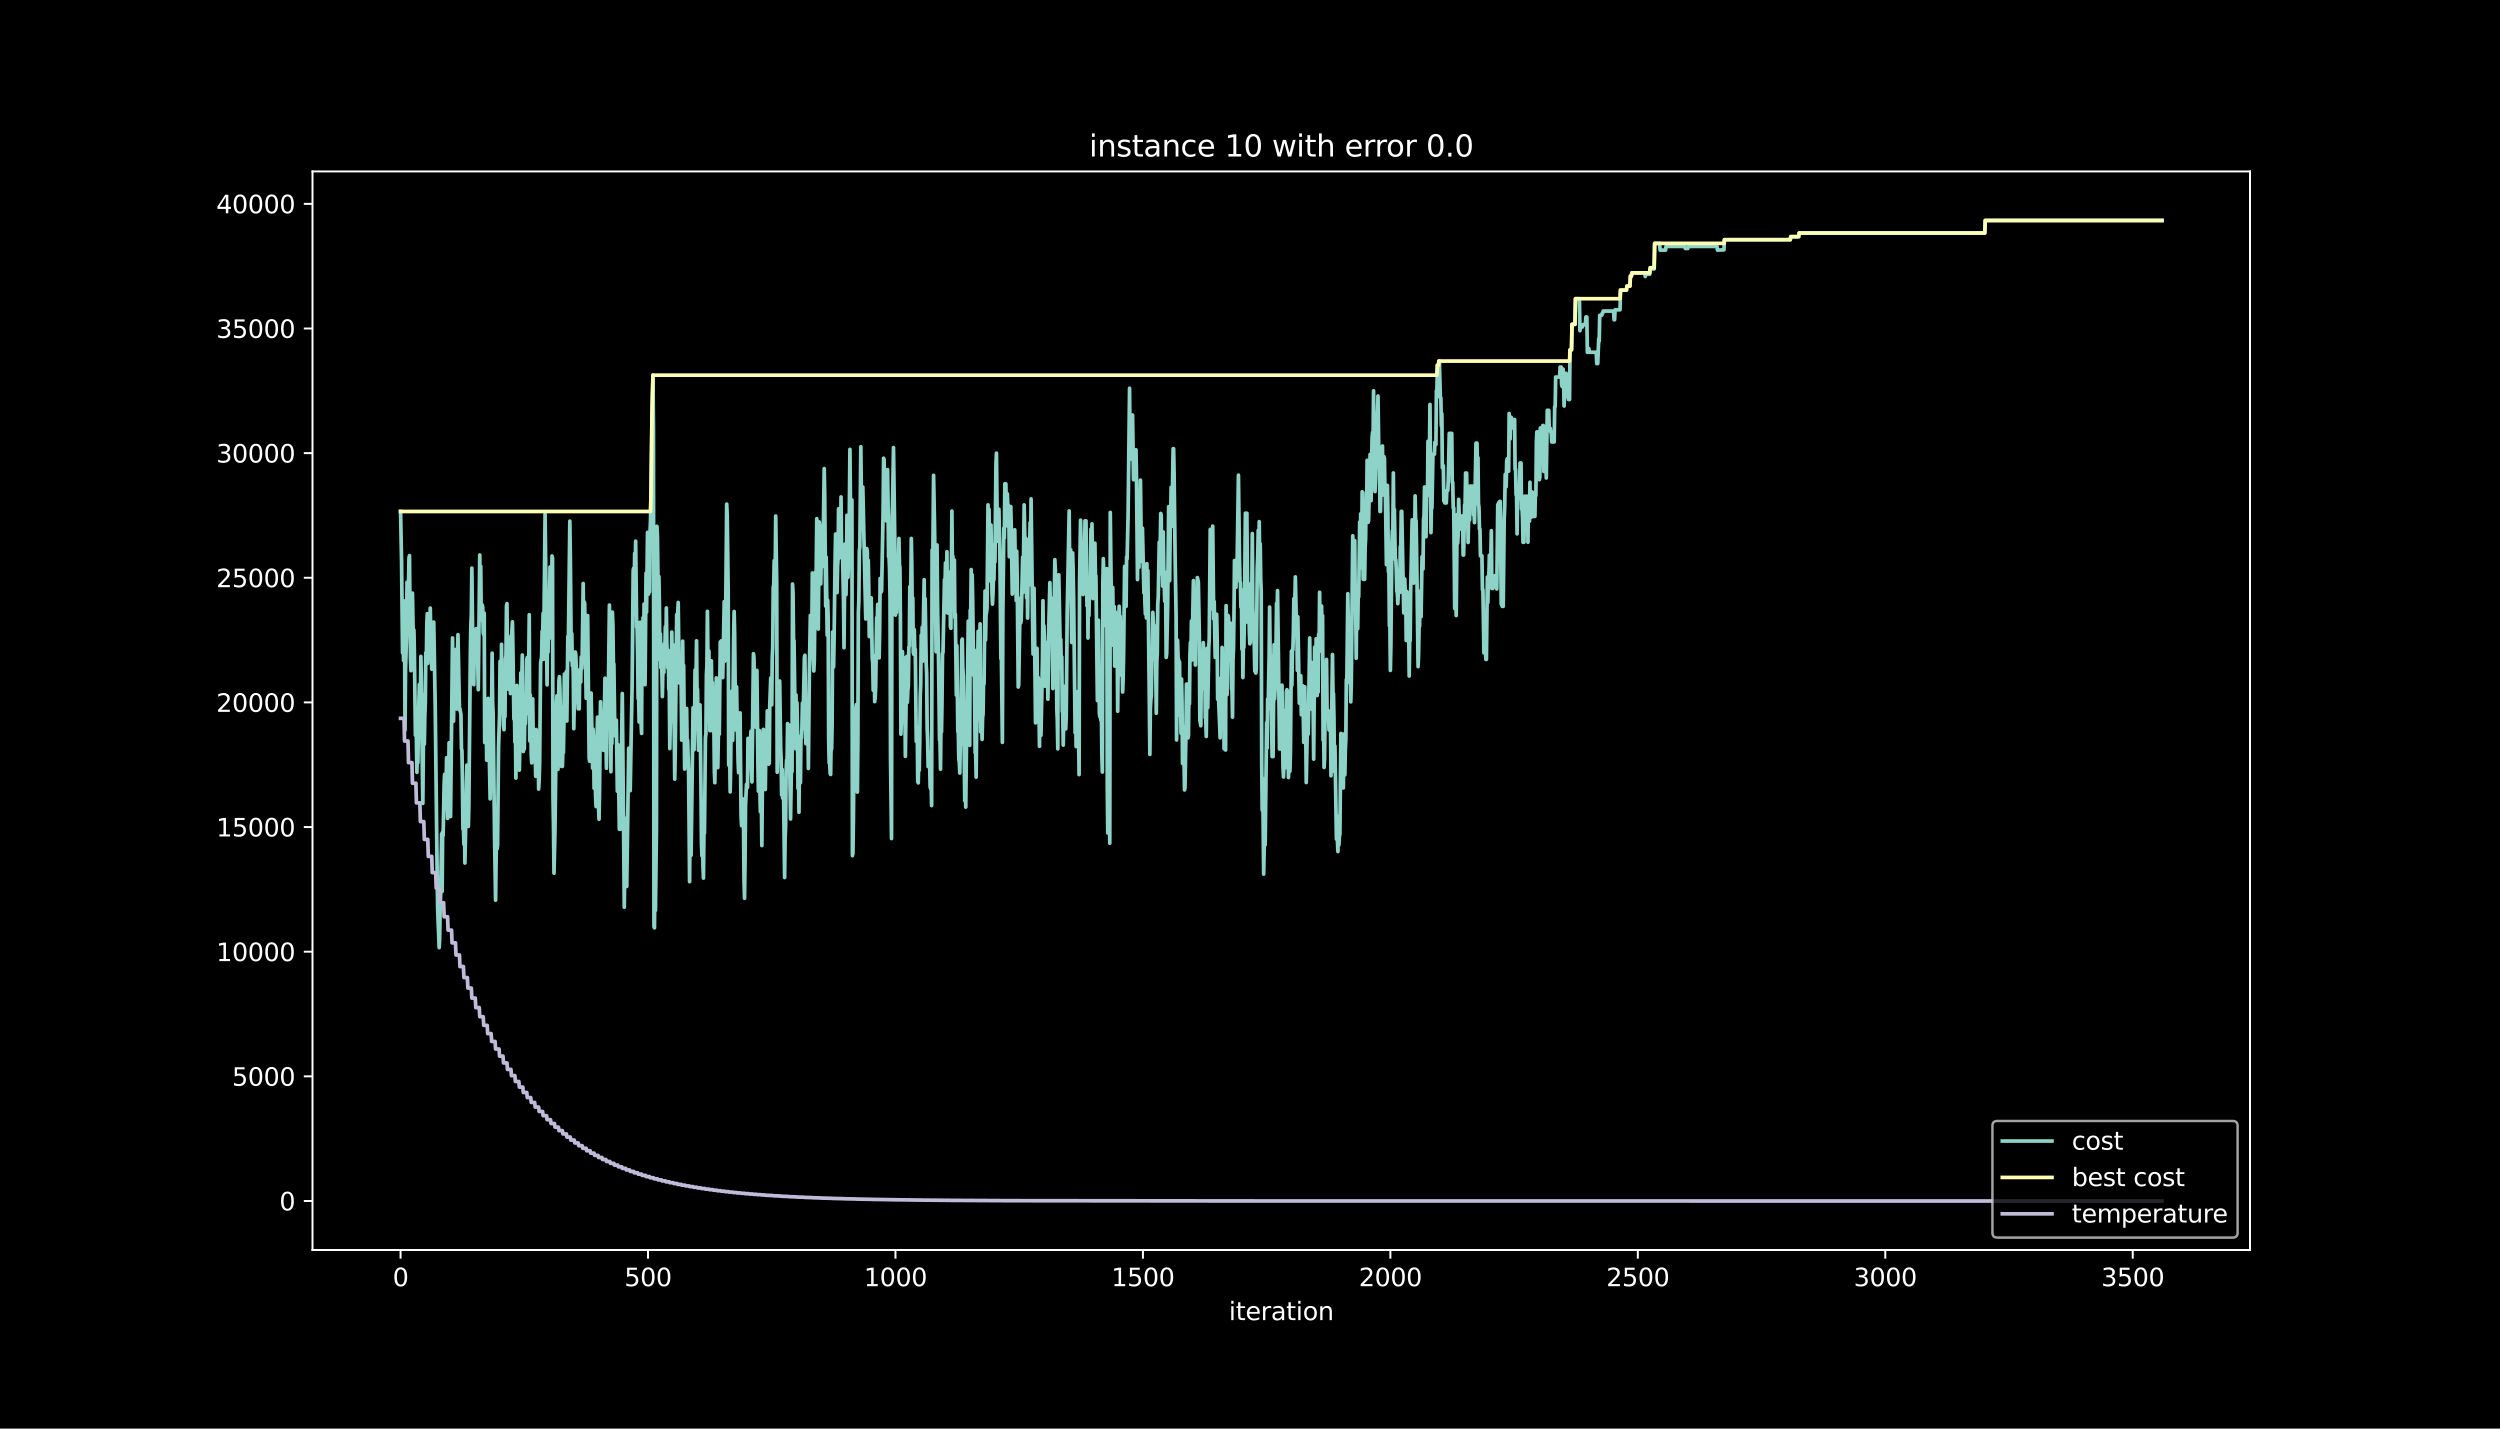<?xml version="1.0" encoding="utf-8" standalone="no"?>
<!DOCTYPE svg PUBLIC "-//W3C//DTD SVG 1.1//EN"
  "http://www.w3.org/Graphics/SVG/1.1/DTD/svg11.dtd">
<svg height="576pt" version="1.1" viewBox="0 0 1008 576" width="1008pt" xmlns="http://www.w3.org/2000/svg" xmlns:xlink="http://www.w3.org/1999/xlink">
 <defs>
  <style type="text/css">*{stroke-linecap:butt;stroke-linejoin:round;}</style>
 </defs>
 <g id="figure_1">
  <g id="patch_1">
   <path d="M 0 576 
L 1008 576 
L 1008 0 
L 0 0 
z
"/>
  </g>
  <g id="axes_1">
   <g id="patch_2">
    <path d="M 126 504 
L 907.2 504 
L 907.2 69.12 
L 126 69.12 
z
"/>
   </g>
   <g id="matplotlib.axis_1">
    <g id="xtick_1">
     <g id="line2d_1">
      <defs>
       <path d="M 0 0 
L 0 3.5 
" id="mea8f8d9fc7" style="stroke:#ffffff;stroke-width:0.8;"/>
      </defs>
      <g>
       <use style="fill:#ffffff;stroke:#ffffff;stroke-width:0.8;" x="161.509" xlink:href="#mea8f8d9fc7" y="504"/>
      </g>
     </g>
     <g id="text_1">
      <!-- 0 -->
      <g style="fill:#ffffff;" transform="translate(158.328 518.598)scale(0.1 -0.1)">
       <defs>
        <path d="M 2034 4250 
Q 1547 4250 1301 3770 
Q 1056 3291 1056 2328 
Q 1056 1369 1301 889 
Q 1547 409 2034 409 
Q 2525 409 2770 889 
Q 3016 1369 3016 2328 
Q 3016 3291 2770 3770 
Q 2525 4250 2034 4250 
z
M 2034 4750 
Q 2819 4750 3233 4129 
Q 3647 3509 3647 2328 
Q 3647 1150 3233 529 
Q 2819 -91 2034 -91 
Q 1250 -91 836 529 
Q 422 1150 422 2328 
Q 422 3509 836 4129 
Q 1250 4750 2034 4750 
z
" id="DejaVuSans-30" transform="scale(0.016)"/>
       </defs>
       <use xlink:href="#DejaVuSans-30"/>
      </g>
     </g>
    </g>
    <g id="xtick_2">
     <g id="line2d_2">
      <g>
       <use style="fill:#ffffff;stroke:#ffffff;stroke-width:0.8;" x="261.282" xlink:href="#mea8f8d9fc7" y="504"/>
      </g>
     </g>
     <g id="text_2">
      <!-- 500 -->
      <g style="fill:#ffffff;" transform="translate(251.738 518.598)scale(0.1 -0.1)">
       <defs>
        <path d="M 691 4666 
L 3169 4666 
L 3169 4134 
L 1269 4134 
L 1269 2991 
Q 1406 3038 1543 3061 
Q 1681 3084 1819 3084 
Q 2600 3084 3056 2656 
Q 3513 2228 3513 1497 
Q 3513 744 3044 326 
Q 2575 -91 1722 -91 
Q 1428 -91 1123 -41 
Q 819 9 494 109 
L 494 744 
Q 775 591 1075 516 
Q 1375 441 1709 441 
Q 2250 441 2565 725 
Q 2881 1009 2881 1497 
Q 2881 1984 2565 2268 
Q 2250 2553 1709 2553 
Q 1456 2553 1204 2497 
Q 953 2441 691 2322 
L 691 4666 
z
" id="DejaVuSans-35" transform="scale(0.016)"/>
       </defs>
       <use xlink:href="#DejaVuSans-35"/>
       <use x="63.623" xlink:href="#DejaVuSans-30"/>
       <use x="127.246" xlink:href="#DejaVuSans-30"/>
      </g>
     </g>
    </g>
    <g id="xtick_3">
     <g id="line2d_3">
      <g>
       <use style="fill:#ffffff;stroke:#ffffff;stroke-width:0.8;" x="361.054" xlink:href="#mea8f8d9fc7" y="504"/>
      </g>
     </g>
     <g id="text_3">
      <!-- 1000 -->
      <g style="fill:#ffffff;" transform="translate(348.329 518.598)scale(0.1 -0.1)">
       <defs>
        <path d="M 794 531 
L 1825 531 
L 1825 4091 
L 703 3866 
L 703 4441 
L 1819 4666 
L 2450 4666 
L 2450 531 
L 3481 531 
L 3481 0 
L 794 0 
L 794 531 
z
" id="DejaVuSans-31" transform="scale(0.016)"/>
       </defs>
       <use xlink:href="#DejaVuSans-31"/>
       <use x="63.623" xlink:href="#DejaVuSans-30"/>
       <use x="127.246" xlink:href="#DejaVuSans-30"/>
       <use x="190.869" xlink:href="#DejaVuSans-30"/>
      </g>
     </g>
    </g>
    <g id="xtick_4">
     <g id="line2d_4">
      <g>
       <use style="fill:#ffffff;stroke:#ffffff;stroke-width:0.8;" x="460.827" xlink:href="#mea8f8d9fc7" y="504"/>
      </g>
     </g>
     <g id="text_4">
      <!-- 1500 -->
      <g style="fill:#ffffff;" transform="translate(448.102 518.598)scale(0.1 -0.1)">
       <use xlink:href="#DejaVuSans-31"/>
       <use x="63.623" xlink:href="#DejaVuSans-35"/>
       <use x="127.246" xlink:href="#DejaVuSans-30"/>
       <use x="190.869" xlink:href="#DejaVuSans-30"/>
      </g>
     </g>
    </g>
    <g id="xtick_5">
     <g id="line2d_5">
      <g>
       <use style="fill:#ffffff;stroke:#ffffff;stroke-width:0.8;" x="560.6" xlink:href="#mea8f8d9fc7" y="504"/>
      </g>
     </g>
     <g id="text_5">
      <!-- 2000 -->
      <g style="fill:#ffffff;" transform="translate(547.875 518.598)scale(0.1 -0.1)">
       <defs>
        <path d="M 1228 531 
L 3431 531 
L 3431 0 
L 469 0 
L 469 531 
Q 828 903 1448 1529 
Q 2069 2156 2228 2338 
Q 2531 2678 2651 2914 
Q 2772 3150 2772 3378 
Q 2772 3750 2511 3984 
Q 2250 4219 1831 4219 
Q 1534 4219 1204 4116 
Q 875 4013 500 3803 
L 500 4441 
Q 881 4594 1212 4672 
Q 1544 4750 1819 4750 
Q 2544 4750 2975 4387 
Q 3406 4025 3406 3419 
Q 3406 3131 3298 2873 
Q 3191 2616 2906 2266 
Q 2828 2175 2409 1742 
Q 1991 1309 1228 531 
z
" id="DejaVuSans-32" transform="scale(0.016)"/>
       </defs>
       <use xlink:href="#DejaVuSans-32"/>
       <use x="63.623" xlink:href="#DejaVuSans-30"/>
       <use x="127.246" xlink:href="#DejaVuSans-30"/>
       <use x="190.869" xlink:href="#DejaVuSans-30"/>
      </g>
     </g>
    </g>
    <g id="xtick_6">
     <g id="line2d_6">
      <g>
       <use style="fill:#ffffff;stroke:#ffffff;stroke-width:0.8;" x="660.372" xlink:href="#mea8f8d9fc7" y="504"/>
      </g>
     </g>
     <g id="text_6">
      <!-- 2500 -->
      <g style="fill:#ffffff;" transform="translate(647.647 518.598)scale(0.1 -0.1)">
       <use xlink:href="#DejaVuSans-32"/>
       <use x="63.623" xlink:href="#DejaVuSans-35"/>
       <use x="127.246" xlink:href="#DejaVuSans-30"/>
       <use x="190.869" xlink:href="#DejaVuSans-30"/>
      </g>
     </g>
    </g>
    <g id="xtick_7">
     <g id="line2d_7">
      <g>
       <use style="fill:#ffffff;stroke:#ffffff;stroke-width:0.8;" x="760.145" xlink:href="#mea8f8d9fc7" y="504"/>
      </g>
     </g>
     <g id="text_7">
      <!-- 3000 -->
      <g style="fill:#ffffff;" transform="translate(747.42 518.598)scale(0.1 -0.1)">
       <defs>
        <path d="M 2597 2516 
Q 3050 2419 3304 2112 
Q 3559 1806 3559 1356 
Q 3559 666 3084 287 
Q 2609 -91 1734 -91 
Q 1441 -91 1130 -33 
Q 819 25 488 141 
L 488 750 
Q 750 597 1062 519 
Q 1375 441 1716 441 
Q 2309 441 2620 675 
Q 2931 909 2931 1356 
Q 2931 1769 2642 2001 
Q 2353 2234 1838 2234 
L 1294 2234 
L 1294 2753 
L 1863 2753 
Q 2328 2753 2575 2939 
Q 2822 3125 2822 3475 
Q 2822 3834 2567 4026 
Q 2313 4219 1838 4219 
Q 1578 4219 1281 4162 
Q 984 4106 628 3988 
L 628 4550 
Q 988 4650 1302 4700 
Q 1616 4750 1894 4750 
Q 2613 4750 3031 4423 
Q 3450 4097 3450 3541 
Q 3450 3153 3228 2886 
Q 3006 2619 2597 2516 
z
" id="DejaVuSans-33" transform="scale(0.016)"/>
       </defs>
       <use xlink:href="#DejaVuSans-33"/>
       <use x="63.623" xlink:href="#DejaVuSans-30"/>
       <use x="127.246" xlink:href="#DejaVuSans-30"/>
       <use x="190.869" xlink:href="#DejaVuSans-30"/>
      </g>
     </g>
    </g>
    <g id="xtick_8">
     <g id="line2d_8">
      <g>
       <use style="fill:#ffffff;stroke:#ffffff;stroke-width:0.8;" x="859.918" xlink:href="#mea8f8d9fc7" y="504"/>
      </g>
     </g>
     <g id="text_8">
      <!-- 3500 -->
      <g style="fill:#ffffff;" transform="translate(847.193 518.598)scale(0.1 -0.1)">
       <use xlink:href="#DejaVuSans-33"/>
       <use x="63.623" xlink:href="#DejaVuSans-35"/>
       <use x="127.246" xlink:href="#DejaVuSans-30"/>
       <use x="190.869" xlink:href="#DejaVuSans-30"/>
      </g>
     </g>
    </g>
    <g id="text_9">
     <!-- iteration -->
     <g style="fill:#ffffff;" transform="translate(495.477 532.277)scale(0.1 -0.1)">
      <defs>
       <path d="M 603 3500 
L 1178 3500 
L 1178 0 
L 603 0 
L 603 3500 
z
M 603 4863 
L 1178 4863 
L 1178 4134 
L 603 4134 
L 603 4863 
z
" id="DejaVuSans-69" transform="scale(0.016)"/>
       <path d="M 1172 4494 
L 1172 3500 
L 2356 3500 
L 2356 3053 
L 1172 3053 
L 1172 1153 
Q 1172 725 1289 603 
Q 1406 481 1766 481 
L 2356 481 
L 2356 0 
L 1766 0 
Q 1100 0 847 248 
Q 594 497 594 1153 
L 594 3053 
L 172 3053 
L 172 3500 
L 594 3500 
L 594 4494 
L 1172 4494 
z
" id="DejaVuSans-74" transform="scale(0.016)"/>
       <path d="M 3597 1894 
L 3597 1613 
L 953 1613 
Q 991 1019 1311 708 
Q 1631 397 2203 397 
Q 2534 397 2845 478 
Q 3156 559 3463 722 
L 3463 178 
Q 3153 47 2828 -22 
Q 2503 -91 2169 -91 
Q 1331 -91 842 396 
Q 353 884 353 1716 
Q 353 2575 817 3079 
Q 1281 3584 2069 3584 
Q 2775 3584 3186 3129 
Q 3597 2675 3597 1894 
z
M 3022 2063 
Q 3016 2534 2758 2815 
Q 2500 3097 2075 3097 
Q 1594 3097 1305 2825 
Q 1016 2553 972 2059 
L 3022 2063 
z
" id="DejaVuSans-65" transform="scale(0.016)"/>
       <path d="M 2631 2963 
Q 2534 3019 2420 3045 
Q 2306 3072 2169 3072 
Q 1681 3072 1420 2755 
Q 1159 2438 1159 1844 
L 1159 0 
L 581 0 
L 581 3500 
L 1159 3500 
L 1159 2956 
Q 1341 3275 1631 3429 
Q 1922 3584 2338 3584 
Q 2397 3584 2469 3576 
Q 2541 3569 2628 3553 
L 2631 2963 
z
" id="DejaVuSans-72" transform="scale(0.016)"/>
       <path d="M 2194 1759 
Q 1497 1759 1228 1600 
Q 959 1441 959 1056 
Q 959 750 1161 570 
Q 1363 391 1709 391 
Q 2188 391 2477 730 
Q 2766 1069 2766 1631 
L 2766 1759 
L 2194 1759 
z
M 3341 1997 
L 3341 0 
L 2766 0 
L 2766 531 
Q 2569 213 2275 61 
Q 1981 -91 1556 -91 
Q 1019 -91 701 211 
Q 384 513 384 1019 
Q 384 1609 779 1909 
Q 1175 2209 1959 2209 
L 2766 2209 
L 2766 2266 
Q 2766 2663 2505 2880 
Q 2244 3097 1772 3097 
Q 1472 3097 1187 3025 
Q 903 2953 641 2809 
L 641 3341 
Q 956 3463 1253 3523 
Q 1550 3584 1831 3584 
Q 2591 3584 2966 3190 
Q 3341 2797 3341 1997 
z
" id="DejaVuSans-61" transform="scale(0.016)"/>
       <path d="M 1959 3097 
Q 1497 3097 1228 2736 
Q 959 2375 959 1747 
Q 959 1119 1226 758 
Q 1494 397 1959 397 
Q 2419 397 2687 759 
Q 2956 1122 2956 1747 
Q 2956 2369 2687 2733 
Q 2419 3097 1959 3097 
z
M 1959 3584 
Q 2709 3584 3137 3096 
Q 3566 2609 3566 1747 
Q 3566 888 3137 398 
Q 2709 -91 1959 -91 
Q 1206 -91 779 398 
Q 353 888 353 1747 
Q 353 2609 779 3096 
Q 1206 3584 1959 3584 
z
" id="DejaVuSans-6f" transform="scale(0.016)"/>
       <path d="M 3513 2113 
L 3513 0 
L 2938 0 
L 2938 2094 
Q 2938 2591 2744 2837 
Q 2550 3084 2163 3084 
Q 1697 3084 1428 2787 
Q 1159 2491 1159 1978 
L 1159 0 
L 581 0 
L 581 3500 
L 1159 3500 
L 1159 2956 
Q 1366 3272 1645 3428 
Q 1925 3584 2291 3584 
Q 2894 3584 3203 3211 
Q 3513 2838 3513 2113 
z
" id="DejaVuSans-6e" transform="scale(0.016)"/>
      </defs>
      <use xlink:href="#DejaVuSans-69"/>
      <use x="27.783" xlink:href="#DejaVuSans-74"/>
      <use x="66.992" xlink:href="#DejaVuSans-65"/>
      <use x="128.516" xlink:href="#DejaVuSans-72"/>
      <use x="169.629" xlink:href="#DejaVuSans-61"/>
      <use x="230.908" xlink:href="#DejaVuSans-74"/>
      <use x="270.117" xlink:href="#DejaVuSans-69"/>
      <use x="297.9" xlink:href="#DejaVuSans-6f"/>
      <use x="359.082" xlink:href="#DejaVuSans-6e"/>
     </g>
    </g>
   </g>
   <g id="matplotlib.axis_2">
    <g id="ytick_1">
     <g id="line2d_9">
      <defs>
       <path d="M 0 0 
L -3.5 0 
" id="mc87e504b1b" style="stroke:#ffffff;stroke-width:0.8;"/>
      </defs>
      <g>
       <use style="fill:#ffffff;stroke:#ffffff;stroke-width:0.8;" x="126" xlink:href="#mc87e504b1b" y="484.233"/>
      </g>
     </g>
     <g id="text_10">
      <!-- 0 -->
      <g style="fill:#ffffff;" transform="translate(112.638 488.032)scale(0.1 -0.1)">
       <use xlink:href="#DejaVuSans-30"/>
      </g>
     </g>
    </g>
    <g id="ytick_2">
     <g id="line2d_10">
      <g>
       <use style="fill:#ffffff;stroke:#ffffff;stroke-width:0.8;" x="126" xlink:href="#mc87e504b1b" y="433.978"/>
      </g>
     </g>
     <g id="text_11">
      <!-- 5000 -->
      <g style="fill:#ffffff;" transform="translate(93.55 437.777)scale(0.1 -0.1)">
       <use xlink:href="#DejaVuSans-35"/>
       <use x="63.623" xlink:href="#DejaVuSans-30"/>
       <use x="127.246" xlink:href="#DejaVuSans-30"/>
       <use x="190.869" xlink:href="#DejaVuSans-30"/>
      </g>
     </g>
    </g>
    <g id="ytick_3">
     <g id="line2d_11">
      <g>
       <use style="fill:#ffffff;stroke:#ffffff;stroke-width:0.8;" x="126" xlink:href="#mc87e504b1b" y="383.723"/>
      </g>
     </g>
     <g id="text_12">
      <!-- 10000 -->
      <g style="fill:#ffffff;" transform="translate(87.188 387.522)scale(0.1 -0.1)">
       <use xlink:href="#DejaVuSans-31"/>
       <use x="63.623" xlink:href="#DejaVuSans-30"/>
       <use x="127.246" xlink:href="#DejaVuSans-30"/>
       <use x="190.869" xlink:href="#DejaVuSans-30"/>
       <use x="254.492" xlink:href="#DejaVuSans-30"/>
      </g>
     </g>
    </g>
    <g id="ytick_4">
     <g id="line2d_12">
      <g>
       <use style="fill:#ffffff;stroke:#ffffff;stroke-width:0.8;" x="126" xlink:href="#mc87e504b1b" y="333.468"/>
      </g>
     </g>
     <g id="text_13">
      <!-- 15000 -->
      <g style="fill:#ffffff;" transform="translate(87.188 337.267)scale(0.1 -0.1)">
       <use xlink:href="#DejaVuSans-31"/>
       <use x="63.623" xlink:href="#DejaVuSans-35"/>
       <use x="127.246" xlink:href="#DejaVuSans-30"/>
       <use x="190.869" xlink:href="#DejaVuSans-30"/>
       <use x="254.492" xlink:href="#DejaVuSans-30"/>
      </g>
     </g>
    </g>
    <g id="ytick_5">
     <g id="line2d_13">
      <g>
       <use style="fill:#ffffff;stroke:#ffffff;stroke-width:0.8;" x="126" xlink:href="#mc87e504b1b" y="283.213"/>
      </g>
     </g>
     <g id="text_14">
      <!-- 20000 -->
      <g style="fill:#ffffff;" transform="translate(87.188 287.012)scale(0.1 -0.1)">
       <use xlink:href="#DejaVuSans-32"/>
       <use x="63.623" xlink:href="#DejaVuSans-30"/>
       <use x="127.246" xlink:href="#DejaVuSans-30"/>
       <use x="190.869" xlink:href="#DejaVuSans-30"/>
       <use x="254.492" xlink:href="#DejaVuSans-30"/>
      </g>
     </g>
    </g>
    <g id="ytick_6">
     <g id="line2d_14">
      <g>
       <use style="fill:#ffffff;stroke:#ffffff;stroke-width:0.8;" x="126" xlink:href="#mc87e504b1b" y="232.958"/>
      </g>
     </g>
     <g id="text_15">
      <!-- 25000 -->
      <g style="fill:#ffffff;" transform="translate(87.188 236.757)scale(0.1 -0.1)">
       <use xlink:href="#DejaVuSans-32"/>
       <use x="63.623" xlink:href="#DejaVuSans-35"/>
       <use x="127.246" xlink:href="#DejaVuSans-30"/>
       <use x="190.869" xlink:href="#DejaVuSans-30"/>
       <use x="254.492" xlink:href="#DejaVuSans-30"/>
      </g>
     </g>
    </g>
    <g id="ytick_7">
     <g id="line2d_15">
      <g>
       <use style="fill:#ffffff;stroke:#ffffff;stroke-width:0.8;" x="126" xlink:href="#mc87e504b1b" y="182.703"/>
      </g>
     </g>
     <g id="text_16">
      <!-- 30000 -->
      <g style="fill:#ffffff;" transform="translate(87.188 186.502)scale(0.1 -0.1)">
       <use xlink:href="#DejaVuSans-33"/>
       <use x="63.623" xlink:href="#DejaVuSans-30"/>
       <use x="127.246" xlink:href="#DejaVuSans-30"/>
       <use x="190.869" xlink:href="#DejaVuSans-30"/>
       <use x="254.492" xlink:href="#DejaVuSans-30"/>
      </g>
     </g>
    </g>
    <g id="ytick_8">
     <g id="line2d_16">
      <g>
       <use style="fill:#ffffff;stroke:#ffffff;stroke-width:0.8;" x="126" xlink:href="#mc87e504b1b" y="132.448"/>
      </g>
     </g>
     <g id="text_17">
      <!-- 35000 -->
      <g style="fill:#ffffff;" transform="translate(87.188 136.247)scale(0.1 -0.1)">
       <use xlink:href="#DejaVuSans-33"/>
       <use x="63.623" xlink:href="#DejaVuSans-35"/>
       <use x="127.246" xlink:href="#DejaVuSans-30"/>
       <use x="190.869" xlink:href="#DejaVuSans-30"/>
       <use x="254.492" xlink:href="#DejaVuSans-30"/>
      </g>
     </g>
    </g>
    <g id="ytick_9">
     <g id="line2d_17">
      <g>
       <use style="fill:#ffffff;stroke:#ffffff;stroke-width:0.8;" x="126" xlink:href="#mc87e504b1b" y="82.193"/>
      </g>
     </g>
     <g id="text_18">
      <!-- 40000 -->
      <g style="fill:#ffffff;" transform="translate(87.188 85.993)scale(0.1 -0.1)">
       <defs>
        <path d="M 2419 4116 
L 825 1625 
L 2419 1625 
L 2419 4116 
z
M 2253 4666 
L 3047 4666 
L 3047 1625 
L 3713 1625 
L 3713 1100 
L 3047 1100 
L 3047 0 
L 2419 0 
L 2419 1100 
L 313 1100 
L 313 1709 
L 2253 4666 
z
" id="DejaVuSans-34" transform="scale(0.016)"/>
       </defs>
       <use xlink:href="#DejaVuSans-34"/>
       <use x="63.623" xlink:href="#DejaVuSans-30"/>
       <use x="127.246" xlink:href="#DejaVuSans-30"/>
       <use x="190.869" xlink:href="#DejaVuSans-30"/>
       <use x="254.492" xlink:href="#DejaVuSans-30"/>
      </g>
     </g>
    </g>
   </g>
   <g id="line2d_18">
    <path clip-path="url(#p952aef243c)" d="M 161.509 206.222 
L 161.908 226.345 
L 162.307 263.242 
L 162.507 247.753 
L 162.706 266.287 
L 162.906 242.285 
L 163.105 252.186 
L 163.305 294.4 
L 163.505 270.398 
L 163.904 256.638 
L 164.103 234.767 
L 164.303 247.663 
L 164.502 246.849 
L 164.901 224.927 
L 165.101 224.013 
L 165.5 265.403 
L 165.7 270.408 
L 166.099 260.829 
L 166.298 239.139 
L 166.697 261.081 
L 166.897 254.045 
L 167.096 264.367 
L 167.495 296.43 
L 167.695 285.625 
L 168.094 311.396 
L 168.294 297.184 
L 168.493 307.526 
L 168.892 283.012 
L 169.092 275.976 
L 169.491 286.54 
L 169.69 264.669 
L 169.89 274.991 
L 170.289 309.758 
L 170.489 323.93 
L 170.888 279.997 
L 171.087 300.038 
L 171.287 288.44 
L 171.486 283.434 
L 171.686 263.151 
L 171.885 267.724 
L 172.085 251.995 
L 172.285 247.421 
L 172.484 267.463 
L 172.684 256.658 
L 172.883 255.181 
L 173.083 255.995 
L 173.282 255.513 
L 173.482 245.17 
L 173.681 255.975 
L 173.881 259.503 
L 174.08 269.825 
L 174.28 254.337 
L 174.48 264.679 
L 174.679 261.151 
L 174.879 250.829 
L 175.477 284.64 
L 176.275 354.052 
L 176.475 366.948 
L 177.074 382.085 
L 177.273 378.557 
L 177.473 365.661 
L 177.672 360.706 
L 178.071 336.172 
L 178.271 359.43 
L 178.47 335.428 
L 178.67 336.905 
L 179.069 316.22 
L 179.269 312.19 
L 179.468 326.362 
L 179.668 316.301 
L 179.867 316.783 
L 180.067 305.496 
L 180.466 329.98 
L 180.665 329.166 
L 180.865 318.361 
L 181.065 299.496 
L 181.264 309.557 
L 181.464 328.422 
L 181.663 329.236 
L 182.461 257.221 
L 182.86 290.802 
L 183.06 277.152 
L 183.26 284.188 
L 183.659 281.896 
L 183.858 261.855 
L 184.058 285.856 
L 184.457 264.649 
L 184.656 255.894 
L 185.255 286.258 
L 185.455 285.776 
L 185.854 288.168 
L 186.053 301.817 
L 186.253 302.632 
L 186.452 314.23 
L 186.652 334.272 
L 186.851 333.357 
L 187.051 340.393 
L 187.25 329.106 
L 187.45 347.972 
L 188.248 308.491 
L 188.448 317.246 
L 188.647 317.728 
L 188.847 333.217 
L 189.046 324.462 
L 189.645 263.784 
L 189.845 252.186 
L 190.044 247.612 
L 190.244 229.078 
L 190.643 262.367 
L 191.042 276.077 
L 191.241 254.387 
L 191.64 262.99 
L 192.04 253.462 
L 192.239 264.267 
L 192.439 263.453 
L 192.638 268.026 
L 192.838 278.087 
L 193.436 223.782 
L 193.636 243.823 
L 193.835 228.335 
L 194.035 249.954 
L 194.235 245.381 
L 194.434 243.904 
L 194.634 244.818 
L 194.833 255.141 
L 195.033 255.955 
L 195.232 247.2 
L 195.432 299.385 
L 195.631 286.49 
L 195.831 296.551 
L 196.03 286.49 
L 196.23 306.531 
L 196.43 291.043 
L 196.629 291.857 
L 196.829 281.595 
L 197.627 322.11 
L 198.225 285.052 
L 198.425 263.362 
L 198.625 283.293 
L 198.824 287.324 
L 199.423 338.775 
L 199.822 362.958 
L 200.221 331.528 
L 200.42 342.333 
L 200.62 340.855 
L 201.019 301.043 
L 201.418 288.259 
L 201.618 266.639 
L 201.817 282.128 
L 202.017 283.042 
L 202.216 259.784 
L 202.416 283.042 
L 202.615 272.78 
L 202.815 279.816 
L 203.015 292.711 
L 203.214 294.189 
L 203.414 278.7 
L 203.613 288.962 
L 203.813 265.704 
L 204.012 264.227 
L 204.212 244.296 
L 204.411 243.381 
L 204.611 266.639 
L 204.81 256.296 
L 205.01 277.916 
L 205.409 257.231 
L 205.808 279.635 
L 206.008 258.015 
L 206.207 265.051 
L 206.407 254.246 
L 206.606 250.718 
L 206.806 261.041 
L 207.205 289.917 
L 207.405 284.962 
L 207.604 299.134 
L 207.804 292.098 
L 208.003 313.718 
L 208.402 276.368 
L 208.602 291.857 
L 208.801 281.595 
L 209.001 301.526 
L 209.4 310.511 
L 209.799 289.847 
L 209.999 271.313 
L 210.198 282.911 
L 210.597 264.096 
L 210.996 303.003 
L 211.196 291.716 
L 211.395 302.039 
L 211.595 288.389 
L 211.795 291.917 
L 211.994 286.962 
L 212.194 287.877 
L 212.393 266.006 
L 212.593 265.091 
L 212.992 285.334 
L 213.391 247.864 
L 213.59 298.722 
L 213.79 280.188 
L 213.99 285.193 
L 214.189 304.059 
L 214.389 307.587 
L 214.588 297.526 
L 214.788 281.796 
L 214.987 297.284 
L 215.187 301.858 
L 215.386 300.38 
L 215.586 301.194 
L 215.785 302.672 
L 215.985 313.014 
L 216.185 294.148 
L 216.384 307.044 
L 216.584 298.289 
L 216.783 309.888 
L 216.983 299.626 
L 217.182 318.16 
L 217.382 314.632 
L 217.581 307.597 
L 217.98 267.192 
L 218.38 264.9 
L 218.579 254.558 
L 218.779 258.086 
L 218.978 247.281 
L 219.178 265.815 
L 219.776 207.218 
L 220.575 276.137 
L 220.774 252.135 
L 220.974 262.94 
L 221.173 247.21 
L 221.373 257.472 
L 221.772 228.616 
L 221.971 250.306 
L 222.171 249.391 
L 222.37 245.864 
L 222.57 224.174 
L 222.77 224.988 
L 222.969 321.598 
L 223.169 333.197 
L 223.368 352.062 
L 223.767 334.684 
L 224.166 302.913 
L 224.366 284.047 
L 224.565 280.519 
L 224.765 291.324 
L 224.965 310.19 
L 225.364 274.328 
L 225.563 272.85 
L 225.763 277.856 
L 226.361 309.004 
L 226.561 285.002 
L 226.76 309.004 
L 226.96 301.968 
L 227.16 303.446 
L 227.359 291.847 
L 227.559 271.805 
L 227.758 275.333 
L 227.958 286.62 
L 228.357 270.77 
L 228.556 290.701 
L 228.955 256.598 
L 229.155 260.126 
L 229.754 210.122 
L 229.953 223.771 
L 230.352 266.307 
L 230.552 255.502 
L 230.751 268.398 
L 230.951 263.443 
L 231.15 272.197 
L 231.35 293.817 
L 231.55 283.474 
L 231.749 282.66 
L 231.949 262.89 
L 232.148 263.805 
L 232.348 268.81 
L 232.547 277.775 
L 232.747 273.745 
L 233.146 285.786 
L 233.345 271.614 
L 233.545 285.786 
L 233.744 270.056 
L 233.944 274.087 
L 234.144 275.001 
L 234.343 264.94 
L 234.543 269.514 
L 234.742 264.94 
L 235.141 235.27 
L 235.341 256.889 
L 235.54 242.677 
L 235.74 243.16 
L 236.339 281.565 
L 236.538 263.031 
L 236.738 267.061 
L 236.937 248.195 
L 237.536 305.476 
L 237.735 306.953 
L 237.935 302.38 
L 238.334 279.424 
L 238.933 309.728 
L 239.132 293.998 
L 239.332 298.953 
L 239.531 317.819 
L 239.93 309.336 
L 240.13 320.623 
L 240.329 325.196 
L 240.529 321.166 
L 240.729 297.908 
L 240.928 289.153 
L 241.327 325.307 
L 241.527 330.312 
L 241.726 319.025 
L 242.125 282.942 
L 242.325 297.114 
L 242.524 287.052 
L 242.724 298.34 
L 242.924 288.44 
L 243.123 298.501 
L 243.323 302.531 
L 243.522 297.958 
L 243.921 273.443 
L 244.52 309.758 
L 244.719 286.5 
L 244.919 286.982 
L 245.119 291.937 
L 245.717 243.964 
L 246.316 311.155 
L 246.515 289.465 
L 246.715 299.787 
L 246.914 246.798 
L 247.114 251.753 
L 247.314 267.242 
L 247.513 267.724 
L 247.912 296.651 
L 248.112 295.837 
L 248.311 290.882 
L 248.511 290.399 
L 248.91 319.025 
L 249.109 300.159 
L 249.309 305.164 
L 249.708 334.352 
L 249.908 315.487 
L 250.107 334.352 
L 250.307 325.598 
L 250.706 293.837 
L 250.905 279.625 
L 251.504 342.534 
L 251.704 365.792 
L 252.103 329.93 
L 252.302 340.735 
L 252.502 335.729 
L 252.701 357.419 
L 253.499 301.687 
L 253.699 302.501 
L 253.899 307.506 
L 254.098 318.794 
L 254.896 274.76 
L 255.295 229.882 
L 255.495 229.068 
L 255.694 241.964 
L 255.894 223.098 
L 256.094 231.852 
L 256.293 218.203 
L 256.692 252.748 
L 256.892 253.231 
L 257.091 263.131 
L 257.291 281.665 
L 257.49 280.751 
L 257.69 291.093 
L 258.089 250.869 
L 258.289 254.899 
L 258.488 291.686 
L 258.688 295.716 
L 258.887 250.869 
L 259.087 264.518 
L 259.286 249.03 
L 259.486 267.564 
L 259.685 243.562 
L 259.885 254.367 
L 260.084 276.057 
L 260.484 231.109 
L 260.683 246.839 
L 261.082 214.655 
L 261.282 238.657 
L 261.481 239.572 
L 261.681 219.801 
L 261.88 238.667 
L 262.08 214.665 
L 262.279 210.092 
L 262.479 199.77 
L 262.878 167.556 
L 263.277 151.264 
L 263.477 172.954 
L 263.676 373.632 
L 263.876 374.114 
L 264.075 354.183 
L 264.275 367.078 
L 264.674 334.373 
L 264.874 212.213 
L 265.073 216.243 
L 265.472 246.607 
L 265.672 232.435 
L 265.871 244.034 
L 266.071 265.905 
L 266.27 255.583 
L 266.47 269.232 
L 266.669 260.478 
L 267.069 280.861 
L 267.268 270.056 
L 267.468 266.528 
L 267.667 271.102 
L 267.867 259.503 
L 268.066 263.031 
L 268.266 252.708 
L 268.465 263.996 
L 268.665 245.13 
L 268.864 259.342 
L 269.264 269.302 
L 269.463 262.267 
L 269.663 277.755 
L 269.862 278.569 
L 270.062 301.827 
L 270.261 291.766 
L 270.461 290.952 
L 270.86 254.869 
L 271.059 269.081 
L 271.459 260.046 
L 272.057 314.16 
L 272.257 302.873 
L 272.855 247.763 
L 273.055 267.533 
L 273.254 247.492 
L 273.454 242.919 
L 273.853 275.343 
L 274.053 265.443 
L 274.252 270.016 
L 274.452 266.488 
L 274.651 276.549 
L 274.851 298.42 
L 275.05 288.078 
L 275.25 258.508 
L 275.449 277.042 
L 275.649 268.287 
L 276.048 310.089 
L 276.447 294.822 
L 276.647 299.827 
L 276.846 285.655 
L 277.046 299.868 
L 277.245 298.39 
L 277.644 311.718 
L 278.044 355.49 
L 278.243 331.488 
L 278.443 330.674 
L 278.642 344.846 
L 279.44 285.344 
L 279.64 286.821 
L 279.839 302.31 
L 280.039 291.988 
L 280.239 270.117 
L 280.438 283.766 
L 280.638 273.866 
L 280.837 258.377 
L 281.037 278.419 
L 281.236 277.936 
L 281.635 302.471 
L 281.835 297.465 
L 282.034 298.38 
L 282.234 284.208 
L 282.633 318.271 
L 282.833 340.142 
L 283.032 345.097 
L 283.232 325.055 
L 283.431 349.057 
L 283.631 354.062 
L 283.83 335.528 
L 284.03 336.011 
L 284.429 297.375 
L 284.629 295.897 
L 284.828 271.896 
L 285.028 268.368 
L 285.227 246.497 
L 285.427 265.031 
L 285.626 266.508 
L 285.826 262.478 
L 286.225 294.611 
L 286.424 289.605 
L 286.824 266.448 
L 287.023 282.178 
L 287.223 275.142 
L 287.622 295.103 
L 287.821 290.53 
L 288.021 310.572 
L 288.22 315.577 
L 288.819 273.333 
L 289.418 309.506 
L 289.817 285.957 
L 290.016 296.018 
L 290.415 258.839 
L 290.615 268.74 
L 290.814 258.397 
L 291.014 269.996 
L 291.214 262.96 
L 291.413 273.222 
L 292.012 242.577 
L 292.211 266.579 
L 292.411 265.101 
L 293.009 203.257 
L 293.209 207.831 
L 293.608 238.104 
L 293.808 308.481 
L 294.007 286.862 
L 294.406 319.286 
L 294.606 308.481 
L 294.805 286.791 
L 295.005 297.134 
L 295.204 278.6 
L 295.404 298.531 
L 295.803 256.889 
L 296.003 246.547 
L 296.202 255.301 
L 296.601 294.289 
L 297 276.931 
L 297.2 291.143 
L 297.399 296.149 
L 297.599 306.953 
L 297.799 311.527 
L 298.198 302.923 
L 298.397 287.434 
L 298.796 328.895 
L 298.996 332.925 
L 299.195 322.864 
L 299.395 322.05 
L 299.594 332.372 
L 299.794 333.287 
L 299.994 355.158 
L 300.193 362.194 
L 300.393 347.982 
L 300.592 324.724 
L 300.991 316.19 
L 301.191 316.673 
L 301.39 317.487 
L 301.59 297.717 
L 301.789 301.244 
L 302.189 299.847 
L 302.388 300.33 
L 302.588 298.852 
L 302.787 294.822 
L 302.987 310.31 
L 303.186 315.266 
L 303.785 263.573 
L 303.984 265.051 
L 304.184 276.65 
L 304.583 274.358 
L 304.783 293.224 
L 304.982 284.469 
L 305.182 270.298 
L 305.581 307.727 
L 305.78 319.015 
L 306.179 294.561 
L 306.379 318.562 
L 306.579 327.317 
L 306.778 311.587 
L 306.978 322.392 
L 307.177 340.926 
L 307.576 297.616 
L 307.776 294.088 
L 307.975 297.616 
L 308.175 307.516 
L 308.374 296.711 
L 308.574 318.331 
L 308.774 302.843 
L 308.973 304.32 
L 309.173 300.792 
L 309.372 286.62 
L 309.572 299.516 
L 309.971 308.119 
L 310.17 307.637 
L 310.37 284.379 
L 310.769 273.313 
L 310.969 283.374 
L 311.168 284.188 
L 311.368 265.322 
L 311.567 260.749 
L 311.767 236.747 
L 311.966 235.933 
L 312.166 226.033 
L 312.365 240.205 
L 312.565 229.943 
L 312.764 208.072 
L 313.164 235.22 
L 313.363 311.366 
L 313.563 300.561 
L 313.962 298.832 
L 314.161 290.078 
L 314.361 274.589 
L 314.76 301.365 
L 314.959 306.32 
L 315.159 320.532 
L 315.359 310.19 
L 315.558 321.789 
L 315.758 321.306 
L 315.957 321.789 
L 316.356 353.801 
L 316.556 338.071 
L 316.755 333.116 
L 316.955 311.426 
L 317.154 306.421 
L 317.354 307.235 
L 317.554 291.746 
L 317.753 307.235 
L 317.953 296.913 
L 318.152 292.339 
L 318.751 330.211 
L 319.15 306.099 
L 319.349 311.105 
L 319.549 235.481 
L 319.749 239.009 
L 319.948 257.874 
L 320.148 258.357 
L 320.746 301.878 
L 320.946 280.188 
L 321.145 301.878 
L 321.345 283.344 
L 321.544 294.631 
L 321.744 317.889 
L 321.944 307.567 
L 322.143 327.498 
L 322.343 307.567 
L 322.542 304.039 
L 322.742 315.637 
L 322.941 296.772 
L 323.141 297.586 
L 323.34 293.555 
L 323.54 283.494 
L 323.739 293.817 
L 324.338 265.011 
L 324.538 264.197 
L 324.937 299.857 
L 325.136 294.902 
L 325.336 284.58 
L 325.535 294.641 
L 325.735 290.068 
L 325.934 309.838 
L 326.334 271.092 
L 326.733 248.125 
L 326.932 262.297 
L 327.132 251.01 
L 327.331 255.04 
L 327.531 231.038 
L 327.93 265.584 
L 328.129 270.539 
L 328.329 266.508 
L 328.728 230.737 
L 328.928 244.949 
L 329.327 209.117 
L 329.526 213.148 
L 329.925 253.633 
L 330.324 210.444 
L 330.524 211.921 
L 330.724 216.927 
L 330.923 235.461 
L 331.123 225.118 
L 331.322 228.646 
L 331.522 223.641 
L 331.721 212.354 
L 331.921 217.359 
L 332.32 188.925 
L 332.519 199.247 
L 332.919 244.376 
L 333.118 224.606 
L 333.517 256.136 
L 333.717 241.964 
L 333.916 248.999 
L 334.116 297.586 
L 334.315 307.647 
L 334.515 306.833 
L 334.714 311.788 
L 334.914 312.27 
L 335.114 298.058 
L 335.313 302.089 
L 335.513 291.746 
L 335.712 254.839 
L 335.912 258.87 
L 336.111 268.931 
L 336.311 257.332 
L 336.71 225.37 
L 336.909 215.309 
L 337.109 229.48 
L 337.309 228.566 
L 337.508 238.908 
L 337.708 228.586 
L 337.907 225.058 
L 338.107 205.127 
L 338.306 225.058 
L 338.506 206.192 
L 338.705 210.766 
L 338.905 222.053 
L 339.104 200.363 
L 339.304 222.053 
L 339.504 222.535 
L 339.703 222.053 
L 340.102 242.637 
L 340.302 261.171 
L 340.701 219.369 
L 340.9 219.852 
L 341.1 239.783 
L 341.299 229.46 
L 341.499 207.77 
L 341.699 227.812 
L 341.898 232.767 
L 342.297 221.158 
L 342.696 181.185 
L 342.896 203.056 
L 343.095 201.579 
L 343.295 211.901 
L 343.494 201.579 
L 343.694 345.006 
L 343.894 344.092 
L 344.093 330.443 
L 344.293 306.441 
L 344.492 306.923 
L 344.692 286.882 
L 344.891 297.144 
L 345.091 285.545 
L 345.29 284.067 
L 345.49 295.355 
L 345.689 319.356 
L 345.889 299.586 
L 346.089 246.999 
L 346.288 242.044 
L 346.488 222.003 
L 346.687 220.525 
L 347.086 180.12 
L 347.286 198.071 
L 347.485 200.785 
L 347.685 199.398 
L 347.884 196.352 
L 348.683 232.636 
L 349.082 249.572 
L 349.481 221.188 
L 349.68 222.103 
L 349.88 236.275 
L 350.079 225.932 
L 350.279 236.737 
L 350.479 256.668 
L 350.678 255.754 
L 350.878 241.582 
L 351.077 251.844 
L 351.277 241.039 
L 351.676 265.533 
L 351.875 267.011 
L 352.075 278.298 
L 352.274 274.268 
L 352.474 264.367 
L 352.674 282.901 
L 352.873 281.424 
L 353.073 276.851 
L 353.472 249.03 
L 353.671 253.985 
L 353.871 243.723 
L 354.07 253.623 
L 354.27 243.562 
L 354.469 265.252 
L 354.669 254.93 
L 354.869 233.24 
L 355.068 237.27 
L 355.268 238.747 
L 355.467 238.265 
L 356.066 206.625 
L 356.265 184.754 
L 356.465 185.236 
L 356.664 196.041 
L 356.864 191.086 
L 357.064 201.408 
L 357.263 196.403 
L 357.463 210.052 
L 357.862 189.347 
L 358.061 202.353 
L 358.261 224.435 
L 358.46 224.435 
L 358.66 229.39 
L 358.859 240.989 
L 359.059 305.597 
L 359.458 338.112 
L 359.658 208.474 
L 359.857 203.519 
L 360.256 180.462 
L 360.855 224.013 
L 361.054 248.014 
L 361.254 228.083 
L 361.454 246.949 
L 361.853 229.109 
L 362.052 231.159 
L 362.252 229.882 
L 362.451 217.118 
L 362.651 227.46 
L 362.85 228.938 
L 363.05 250.557 
L 363.249 296.028 
L 363.649 284.419 
L 363.848 262.729 
L 364.048 283.856 
L 364.247 264.991 
L 364.646 285.856 
L 364.846 285.042 
L 365.045 304.973 
L 365.444 274.72 
L 365.644 264.659 
L 365.844 283.193 
L 366.043 278.238 
L 366.243 276.76 
L 366.442 261.03 
L 366.642 260.548 
L 366.841 236.546 
L 367.041 246.447 
L 367.24 235.642 
L 367.44 217.108 
L 367.639 227.913 
L 367.839 251.914 
L 368.039 241.109 
L 368.238 262.98 
L 368.438 263.795 
L 368.637 253.894 
L 368.837 262.649 
L 369.036 261.835 
L 369.435 298.923 
L 369.635 298.44 
L 369.834 293.485 
L 370.034 315.175 
L 370.234 315.658 
L 370.433 305.597 
L 370.633 310.552 
L 370.832 299.747 
L 371.032 280.881 
L 371.231 275.926 
L 371.431 256.156 
L 371.63 263.191 
L 371.83 252.929 
L 372.029 266.579 
L 372.429 244.054 
L 372.628 233.732 
L 372.828 255.603 
L 373.027 241.391 
L 373.426 267.141 
L 373.626 271.715 
L 373.825 293.334 
L 374.025 298.289 
L 374.224 309.094 
L 374.424 308.28 
L 374.623 303.325 
L 374.823 306.853 
L 375.023 317.195 
L 375.222 318.01 
L 375.422 314.482 
L 375.621 324.804 
L 375.821 221.781 
L 376.02 235.431 
L 376.419 191.659 
L 376.818 212.725 
L 377.417 262.769 
L 377.816 219.741 
L 378.016 243.743 
L 378.415 265.664 
L 378.814 298.37 
L 379.013 298.852 
L 379.213 310.14 
L 379.413 290.098 
L 379.612 295.103 
L 379.812 283.505 
L 380.011 263.573 
L 380.211 263.091 
L 380.809 233.702 
L 381.009 238.275 
L 381.208 226.988 
L 381.408 246.919 
L 381.807 222.465 
L 382.007 245.723 
L 382.206 247.2 
L 382.605 235.591 
L 382.805 231.561 
L 383.004 230.646 
L 383.204 252.517 
L 383.403 253.331 
L 383.803 206.072 
L 384.002 227.762 
L 384.202 224.234 
L 384.401 229.189 
L 384.601 244.678 
L 384.8 225.812 
L 385 249.07 
L 385.199 247.592 
L 385.598 280.258 
L 385.798 260.327 
L 386.197 294.922 
L 386.397 295.405 
L 386.596 306.21 
L 386.796 307.124 
L 386.995 311.698 
L 387.195 298.802 
L 387.394 300.28 
L 387.793 258.156 
L 387.993 257.673 
L 388.193 268.961 
L 388.392 272.489 
L 388.991 322.874 
L 389.19 312.532 
L 389.39 325.427 
L 389.789 290.168 
L 389.988 285.213 
L 390.388 250.447 
L 390.587 272.318 
L 390.787 277.273 
L 390.986 300.531 
L 391.186 246.055 
L 391.385 249.582 
L 391.585 229.651 
L 391.784 251.522 
L 391.984 231.752 
L 392.183 241.652 
L 392.583 272.388 
L 392.782 262.046 
L 393.181 303.506 
L 393.381 303.024 
L 393.58 313.346 
L 393.78 291.656 
L 393.979 288.128 
L 394.378 254.548 
L 394.578 255.03 
L 394.977 263.131 
L 395.177 251.532 
L 395.376 295.053 
L 395.576 283.766 
L 395.775 287.796 
L 395.975 298.119 
L 396.174 289.364 
L 396.374 287.887 
L 396.573 274.237 
L 396.773 275.715 
L 397.172 238.295 
L 397.372 258.065 
L 397.571 247.743 
L 397.771 246.828 
L 397.97 245.351 
L 398.369 203.559 
L 398.569 225.249 
L 398.768 205.318 
L 399.168 234.174 
L 399.367 212.484 
L 399.567 211.67 
L 399.966 239.009 
L 400.165 243.582 
L 400.365 239.391 
L 400.564 232.797 
L 400.764 233.712 
L 400.963 219.54 
L 401.163 226.576 
L 401.562 187.668 
L 401.762 182.713 
L 402.161 218.213 
L 402.36 205.318 
L 402.56 216.605 
L 402.759 205.318 
L 403.158 223.973 
L 403.558 265.594 
L 403.757 264.78 
L 404.156 299.325 
L 404.356 247.261 
L 404.755 212.906 
L 404.954 216.937 
L 405.154 195.066 
L 405.353 203.82 
L 405.553 195.066 
L 405.952 212.002 
L 406.152 199.106 
L 406.351 204.112 
L 406.551 203.629 
L 406.75 204.544 
L 406.95 224.475 
L 407.149 213.67 
L 407.349 214.153 
L 407.548 204.252 
L 407.748 213.007 
L 408.147 239.541 
L 408.546 219.188 
L 408.746 230.787 
L 408.945 217.138 
L 409.145 213.61 
L 409.344 227.259 
L 409.544 231.832 
L 409.743 242.155 
L 409.943 222.224 
L 410.143 233.511 
L 410.542 277.002 
L 410.741 276.187 
L 411.34 241.28 
L 411.539 251.181 
L 411.739 250.266 
L 412.338 224.626 
L 412.537 238.838 
L 412.936 203.569 
L 413.335 223.973 
L 413.535 216.937 
L 413.734 217.751 
L 413.934 241.009 
L 414.133 230.666 
L 414.333 249.2 
L 414.533 225.199 
L 414.732 236.004 
L 414.932 217.47 
L 415.131 222.043 
L 415.331 210.755 
L 415.53 224.405 
L 415.73 201.147 
L 416.328 249.542 
L 416.528 263.714 
L 416.927 237.169 
L 417.526 291.455 
L 417.725 271.524 
L 417.925 275.062 
L 418.124 261.412 
L 418.324 283.283 
L 418.523 273.021 
L 418.723 273.835 
L 419.122 300.923 
L 419.322 282.389 
L 419.521 292.45 
L 419.721 296.48 
L 420.12 276.549 
L 420.319 266.207 
L 420.519 242.205 
L 420.718 261.071 
L 420.918 252.316 
L 421.118 256.889 
L 421.317 276.66 
L 421.517 266.599 
L 421.916 259.04 
L 422.115 271.936 
L 422.315 271.122 
L 422.514 281.926 
L 422.913 251.191 
L 423.313 234.898 
L 423.512 245.24 
L 423.712 245.723 
L 423.911 241.15 
L 424.111 241.964 
L 424.51 277.625 
L 424.709 255.935 
L 424.909 257.412 
L 425.308 225.651 
L 425.508 229.681 
L 425.707 240.004 
L 426.106 285.696 
L 426.306 290.651 
L 426.505 301.938 
L 426.705 244.647 
L 426.904 231.752 
L 427.503 262.779 
L 427.703 257.824 
L 427.902 269.423 
L 428.102 264.85 
L 428.301 286.721 
L 428.501 287.535 
L 428.7 300.43 
L 429.099 276.73 
L 429.299 289.626 
L 429.498 282.59 
L 429.698 293.877 
L 429.898 288.872 
L 430.297 246.959 
L 431.095 206.001 
L 431.294 230.003 
L 431.494 234.576 
L 431.693 221.681 
L 432.093 259.04 
L 432.492 222.957 
L 432.691 229.993 
L 432.891 241.592 
L 433.489 295.415 
L 433.689 281.243 
L 433.888 301.013 
L 434.088 289.726 
L 434.288 300.531 
L 434.487 278.841 
L 434.687 280.318 
L 435.086 312.331 
L 435.285 234.255 
L 435.684 209.74 
L 436.283 237.863 
L 436.483 224.214 
L 436.682 239.702 
L 436.882 238.788 
L 437.081 223.299 
L 437.281 224.214 
L 437.48 210.002 
L 437.68 220.264 
L 437.879 210.002 
L 438.079 234.003 
L 438.278 244.326 
L 438.478 235.571 
L 438.678 257.261 
L 438.877 234.003 
L 439.077 248.215 
L 439.276 235.32 
L 439.476 238.848 
L 439.875 213.349 
L 440.074 235.22 
L 440.274 211.218 
L 440.473 222.817 
L 440.673 241.351 
L 440.873 221.309 
L 441.072 241.079 
L 441.272 237.551 
L 441.471 219.017 
L 441.671 232.667 
L 441.87 232.184 
L 442.469 282.479 
L 442.868 250.055 
L 443.267 287.525 
L 443.467 289.002 
L 443.666 279.102 
L 443.866 290.389 
L 444.065 285.384 
L 444.265 304.25 
L 444.464 311.285 
L 444.664 235.3 
L 444.863 225.239 
L 445.063 232.275 
L 445.263 252.206 
L 445.462 245.17 
L 445.662 249.2 
L 445.861 236.305 
L 446.061 249.2 
L 446.26 229.269 
L 446.46 317.316 
L 446.659 335.85 
L 446.859 312.592 
L 447.058 322.935 
L 447.258 318.361 
L 447.458 339.981 
L 447.657 206.604 
L 448.056 239.763 
L 448.256 241.24 
L 448.455 260.106 
L 448.655 236.848 
L 448.854 251.06 
L 449.054 249.582 
L 449.253 244.577 
L 449.453 268.579 
L 449.653 246.708 
L 449.852 257.05 
L 450.052 253.02 
L 450.251 263.342 
L 450.451 259.814 
L 450.65 286.771 
L 451.049 249.412 
L 451.249 244.456 
L 451.448 249.412 
L 451.648 248.497 
L 452.047 272.197 
L 452.247 267.242 
L 452.446 267.724 
L 452.646 279.012 
L 452.845 274.006 
L 453.045 263.202 
L 453.444 228.345 
L 453.643 233.3 
L 453.843 234.214 
L 454.043 244.477 
L 454.242 224.545 
L 454.442 225.36 
L 454.841 208.062 
L 455.439 156.54 
L 455.639 180.542 
L 455.838 185.115 
L 456.038 184.201 
L 456.238 170.552 
L 456.437 171.466 
L 456.637 167.325 
L 457.036 193.397 
L 457.235 193.397 
L 457.435 183.055 
L 457.634 193.116 
L 457.834 181.829 
L 458.033 181.346 
L 458.233 192.945 
L 458.632 233.682 
L 458.832 211.811 
L 459.031 206.856 
L 459.231 228.727 
L 459.43 207.107 
L 459.63 212.112 
L 459.829 193.578 
L 460.228 226.284 
L 460.428 221.711 
L 460.628 212.957 
L 461.226 239.099 
L 461.426 227.5 
L 461.625 242.989 
L 461.825 247.562 
L 462.024 236.275 
L 462.224 249.17 
L 462.423 227.299 
L 462.623 248.919 
L 462.823 230.053 
L 463.421 284.258 
L 463.621 304.189 
L 463.82 285.655 
L 464.02 282.128 
L 464.219 280.65 
L 464.419 265.935 
L 464.618 265.453 
L 464.818 246.919 
L 465.018 250.949 
L 465.217 261.01 
L 465.417 252.256 
L 465.616 265.905 
L 465.816 254.618 
L 466.215 287.595 
L 466.414 267.554 
L 466.614 263.523 
L 466.813 243.753 
L 467.013 240.225 
L 467.412 218.595 
L 467.612 231.491 
L 468.011 207.017 
L 468.21 207.831 
L 468.41 226.365 
L 468.609 216.304 
L 468.809 236.345 
L 469.008 214.474 
L 469.208 228.686 
L 469.408 233.642 
L 469.607 242.396 
L 469.807 230.797 
L 470.006 241.059 
L 470.206 265.061 
L 470.405 263.583 
L 470.804 244.507 
L 471.203 204.283 
L 471.603 234.114 
L 471.802 214.344 
L 472.002 209.389 
L 472.201 196.493 
L 472.401 212.223 
L 472.8 193.649 
L 472.999 180.914 
L 473.199 180.914 
L 473.398 191.257 
L 473.798 224.163 
L 474.197 248.236 
L 474.396 298.35 
L 474.795 258.126 
L 474.995 265.161 
L 475.394 266.89 
L 475.593 266.89 
L 475.793 288.51 
L 475.993 281.474 
L 476.192 295.646 
L 476.392 273.775 
L 476.591 283.836 
L 476.791 307.838 
L 476.99 303.807 
L 477.19 293.003 
L 477.589 318.502 
L 477.788 317.587 
L 478.188 294.701 
L 478.387 275.836 
L 478.587 279.866 
L 478.786 275.836 
L 478.986 297.526 
L 479.185 296.711 
L 479.385 276.78 
L 479.584 283.816 
L 479.784 264.046 
L 479.983 259.04 
L 480.183 264.046 
L 480.383 250.397 
L 480.582 266.126 
L 481.181 234.104 
L 481.58 259.935 
L 481.779 249.613 
L 481.979 268.147 
L 482.178 246.527 
L 482.378 237.773 
L 482.578 251.422 
L 482.777 232.888 
L 483.176 234.617 
L 483.575 256.266 
L 483.775 290.319 
L 484.174 292.611 
L 484.373 270.74 
L 484.573 277.775 
L 484.773 270.74 
L 484.972 269.926 
L 485.172 259.121 
L 485.371 263.694 
L 485.77 265.423 
L 485.97 289.425 
L 486.169 289.907 
L 486.369 296.943 
L 486.768 261.342 
L 486.968 285.344 
L 487.367 261.272 
L 487.566 257.241 
L 487.965 213.469 
L 488.165 223.812 
L 488.364 245.502 
L 488.763 216.706 
L 488.963 212.132 
L 489.362 249.562 
L 489.562 242.527 
L 489.961 265.051 
L 490.16 258.015 
L 490.36 258.015 
L 490.559 247.673 
L 490.759 257.935 
L 490.958 281.937 
L 491.158 276.981 
L 491.956 297.506 
L 492.156 273.504 
L 492.355 273.504 
L 492.555 284.309 
L 492.754 261.051 
L 493.153 288.158 
L 493.353 277.896 
L 493.553 301.898 
L 493.752 298.37 
L 493.952 298.37 
L 494.151 302.4 
L 494.351 244.185 
L 494.75 280.087 
L 495.149 248.135 
L 495.348 249.05 
L 495.748 266.347 
L 495.947 262.82 
L 496.147 251.221 
L 496.346 256.176 
L 496.546 277.866 
L 496.745 277.866 
L 496.945 289.153 
L 497.144 265.895 
L 497.344 261.322 
L 497.543 247.673 
L 497.743 225.983 
L 497.943 227.46 
L 498.142 225.983 
L 498.342 236.788 
L 498.541 226.887 
L 498.741 231.46 
L 499.339 191.578 
L 499.738 224.093 
L 499.938 234.415 
L 500.138 234.898 
L 500.337 244.798 
L 500.537 237.762 
L 500.736 261.764 
L 500.936 251.502 
L 501.135 273.192 
L 501.335 259.543 
L 501.534 261.02 
L 501.734 250.678 
L 502.133 206.906 
L 502.333 217.248 
L 502.532 206.926 
L 502.732 206.926 
L 503.131 250.969 
L 503.33 235.24 
L 503.53 236.054 
L 503.729 254.588 
L 503.929 259.593 
L 504.128 259.111 
L 504.328 254.156 
L 504.528 253.341 
L 504.727 239.129 
L 504.927 215.128 
L 505.126 245.361 
L 505.326 249.391 
L 505.525 249.874 
L 505.924 270.559 
L 506.124 270.559 
L 506.323 271.373 
L 506.523 269.895 
L 506.922 229.159 
L 507.122 224.153 
L 507.321 213.811 
L 507.521 233.581 
L 507.72 210.323 
L 507.92 229.189 
L 508.119 219.289 
L 508.319 233.461 
L 508.518 238.416 
L 508.718 308.17 
L 508.918 326.704 
L 509.117 313.808 
L 509.516 352.444 
L 509.716 342.182 
L 509.915 320.562 
L 510.115 340.604 
L 510.713 291.354 
L 510.913 301.616 
L 511.113 281.846 
L 511.312 285.877 
L 511.711 264.689 
L 511.911 244.758 
L 512.11 263.624 
L 512.31 264.438 
L 512.908 305.054 
L 513.108 294.731 
L 513.308 305.074 
L 513.707 259.945 
L 513.906 281.816 
L 514.106 277.785 
L 514.305 276.308 
L 514.704 243.23 
L 514.904 248.185 
L 515.103 238.124 
L 515.503 267.795 
L 515.902 302.008 
L 516.101 302.008 
L 516.301 286.52 
L 516.5 287.002 
L 516.7 276.74 
L 516.899 276.258 
L 517.298 309.235 
L 517.498 313.265 
L 517.697 308.26 
L 517.897 286.57 
L 518.296 309.527 
L 518.496 300.772 
L 518.695 278.901 
L 518.895 278.087 
L 519.094 278.901 
L 519.493 313.497 
L 519.892 305.938 
L 520.092 310.944 
L 520.292 303.908 
L 520.691 262.609 
L 520.89 276.258 
L 521.09 262.046 
L 521.289 262.046 
L 521.489 255.01 
L 521.688 241.361 
L 521.888 251.703 
L 522.287 232.606 
L 522.686 251.422 
L 522.886 251.422 
L 523.085 270.287 
L 523.285 248.668 
L 523.883 283.525 
L 524.083 279.494 
L 524.282 279.494 
L 524.482 272.458 
L 524.682 288.188 
L 524.881 277.926 
L 525.28 276.529 
L 525.679 299.325 
L 525.879 290.57 
L 526.078 276.921 
L 526.278 295.455 
L 526.477 295.455 
L 526.677 315.497 
L 527.076 295.536 
L 527.276 295.536 
L 527.475 296.018 
L 528.074 257.231 
L 528.273 278.851 
L 528.473 285.887 
L 528.672 267.021 
L 528.872 279.565 
L 529.072 270.81 
L 529.271 275.775 
L 529.471 286.037 
L 529.67 306.079 
L 530.069 260.95 
L 530.269 265.523 
L 530.468 279.173 
L 530.668 257.553 
L 530.867 276.419 
L 531.067 280.449 
L 531.267 266.136 
L 531.466 279.032 
L 531.666 255.774 
L 531.865 262.81 
L 532.065 238.808 
L 532.264 258.849 
L 532.464 259.332 
L 532.663 245.16 
L 532.863 244.346 
L 533.062 258.518 
L 533.262 248.175 
L 533.462 298.41 
L 533.661 289.656 
L 533.861 309.426 
L 534.06 305.898 
L 534.459 270.237 
L 534.659 284.409 
L 534.858 265.875 
L 535.058 285.917 
L 535.257 286.399 
L 535.457 286.399 
L 535.657 287.314 
L 535.856 294.35 
L 536.056 292.872 
L 536.255 292.39 
L 536.455 292.872 
L 536.654 312.803 
L 537.053 279.384 
L 537.253 263.895 
L 537.452 279.625 
L 537.652 279.625 
L 537.852 289.525 
L 538.051 311.145 
L 538.251 300.822 
L 538.849 338.333 
L 539.049 333.759 
L 539.448 343.338 
L 539.647 329.126 
L 539.847 340.725 
L 540.047 337.197 
L 540.246 336.282 
L 540.645 295.726 
L 540.845 296.641 
L 541.044 315.175 
L 541.244 301.003 
L 541.443 295.998 
L 541.643 317.688 
L 541.842 295.998 
L 542.042 308.893 
L 542.242 312.421 
L 542.441 302.079 
L 542.641 298.048 
L 542.84 274.047 
L 543.04 275.524 
L 543.439 239.371 
L 543.638 250.658 
L 543.838 250.658 
L 544.037 273.916 
L 544.237 269.343 
L 544.437 269.343 
L 544.636 282.992 
L 544.836 275.956 
L 545.434 216.032 
L 545.634 237.903 
L 546.033 237.903 
L 546.232 217.972 
L 546.432 241.974 
L 546.632 246.547 
L 546.831 265.413 
L 547.031 241.411 
L 547.23 240.597 
L 547.43 253.492 
L 547.629 239.843 
L 547.829 240.657 
L 548.228 210.504 
L 548.427 229.038 
L 548.627 207.167 
L 548.827 211.198 
L 549.026 221.54 
L 549.226 198.282 
L 549.425 209.569 
L 549.625 233.571 
L 549.824 230.043 
L 550.024 233.571 
L 550.223 233.571 
L 550.423 220.676 
L 550.622 217.148 
L 550.822 198.614 
L 551.022 205.65 
L 551.221 185.608 
L 551.421 205.65 
L 551.62 210.605 
L 551.82 209.791 
L 552.418 183.206 
L 552.618 196.855 
L 552.817 201.86 
L 553.217 176.612 
L 553.416 174.301 
L 553.616 179.256 
L 553.815 157.566 
L 554.015 179.185 
L 554.214 182.713 
L 554.414 198.202 
L 554.613 193.247 
L 555.212 166.712 
L 555.412 166.712 
L 555.611 159.676 
L 556.01 188.553 
L 556.21 184.522 
L 556.409 206.212 
L 556.609 206.212 
L 557.008 181.296 
L 557.207 181.296 
L 557.407 179.819 
L 557.607 199.589 
L 557.806 184.1 
L 558.006 184.1 
L 558.205 184.914 
L 558.405 197.81 
L 558.604 199.287 
L 559.003 227.671 
L 559.402 195.709 
L 559.602 207.308 
L 559.802 230.566 
L 560.001 230.566 
L 560.201 252.256 
L 560.4 251.442 
L 560.6 270.308 
L 560.799 260.407 
L 561.198 218.947 
L 561.398 213.942 
L 561.597 213.942 
L 561.797 190.684 
L 561.997 212.374 
L 562.196 205.338 
L 562.595 225.661 
L 562.795 225.661 
L 562.994 229.692 
L 563.194 238.446 
L 563.393 238.446 
L 563.593 243.401 
L 563.792 239.371 
L 563.992 238.888 
L 564.192 237.411 
L 564.391 238.888 
L 564.591 220.354 
L 564.79 220.354 
L 564.99 206.182 
L 565.189 206.182 
L 565.987 247.11 
L 566.187 247.11 
L 566.387 233.461 
L 566.586 238.466 
L 566.786 238.466 
L 566.985 258.236 
L 567.185 238.466 
L 567.384 238.948 
L 567.584 253.12 
L 567.783 253.12 
L 567.983 252.638 
L 568.182 272.569 
L 568.382 258.357 
L 568.582 258.357 
L 568.781 238.315 
L 569.38 209.6 
L 569.579 223.812 
L 569.779 223.812 
L 569.978 235.099 
L 570.178 230.094 
L 570.377 218.806 
L 570.577 199.941 
L 570.777 210.002 
L 570.976 210.002 
L 571.375 237.019 
L 571.774 268.79 
L 571.974 263.835 
L 572.173 252.547 
L 572.373 252.547 
L 572.572 238.335 
L 572.772 248.658 
L 572.972 248.658 
L 573.371 224.425 
L 573.57 229.38 
L 573.77 229.38 
L 573.969 209.449 
L 574.169 207.971 
L 574.368 196.373 
L 574.568 196.373 
L 574.967 216.414 
L 575.167 200.684 
L 575.366 199.77 
L 575.566 199.77 
L 575.765 177.899 
L 575.965 196.764 
L 576.164 192.191 
L 576.364 181.929 
L 576.563 163.064 
L 576.962 214.766 
L 577.162 203.961 
L 577.362 204.775 
L 577.761 183.145 
L 578.359 183.145 
L 578.559 178.321 
L 578.758 178.321 
L 578.958 179.236 
L 579.157 157.546 
L 579.357 157.546 
L 579.557 147.223 
L 579.756 158.028 
L 579.956 159.747 
L 580.155 145.575 
L 580.355 145.575 
L 580.754 160.41 
L 580.953 160.41 
L 581.153 171.697 
L 581.352 166.742 
L 581.552 188.613 
L 581.752 187.799 
L 581.951 187.799 
L 582.151 201.971 
L 582.35 201.971 
L 582.55 202.785 
L 583.148 202.785 
L 583.348 197.78 
L 583.747 197.78 
L 583.947 193.749 
L 584.346 174.733 
L 585.343 174.733 
L 585.543 194.503 
L 585.742 194.503 
L 585.942 204.765 
L 586.142 204.765 
L 586.541 245.321 
L 586.74 223.631 
L 587.139 248.185 
L 587.538 207.449 
L 587.738 219.048 
L 587.937 215.52 
L 588.137 201.348 
L 588.536 213.389 
L 588.736 208.383 
L 588.935 208.866 
L 589.135 208.866 
L 589.334 208.052 
L 589.733 208.052 
L 589.933 223.782 
L 590.132 223.782 
L 590.532 203.619 
L 590.731 203.619 
L 590.931 190.724 
L 591.33 190.724 
L 591.529 201.308 
L 591.729 203.358 
L 591.928 218.716 
L 592.128 208.846 
L 592.327 208.846 
L 592.527 209.66 
L 592.727 196.011 
L 593.126 196.011 
L 593.325 197.488 
L 593.525 197.488 
L 593.724 196.011 
L 593.924 196.011 
L 594.123 207.61 
L 594.323 206.695 
L 594.522 210.725 
L 595.121 178.673 
L 595.52 178.673 
L 595.72 188.573 
L 595.919 184.542 
L 596.119 203.077 
L 596.318 204.554 
L 596.518 213.308 
L 596.717 213.308 
L 596.917 224.113 
L 597.516 224.113 
L 597.715 237.762 
L 597.915 237.762 
L 598.314 263.262 
L 598.513 262.779 
L 598.713 261.302 
L 598.912 261.302 
L 599.112 265.875 
L 599.312 265.875 
L 599.711 232.657 
L 599.91 242.979 
L 600.11 232.636 
L 600.309 232.636 
L 600.509 223.882 
L 601.107 223.882 
L 601.307 213.982 
L 601.507 237.24 
L 601.906 237.24 
L 602.105 236.426 
L 602.504 236.426 
L 602.704 232.144 
L 603.103 233.441 
L 603.302 233.441 
L 603.502 237.471 
L 603.901 203.448 
L 604.101 203.448 
L 604.3 202.634 
L 604.5 212.977 
L 604.699 202.172 
L 604.899 202.172 
L 605.298 243.562 
L 605.497 243.562 
L 605.697 244.477 
L 606.096 244.477 
L 606.495 208.976 
L 606.695 204.403 
L 606.894 191.287 
L 607.094 196.242 
L 607.293 196.242 
L 607.493 185.899 
L 607.692 184.985 
L 608.092 184.985 
L 608.291 189.99 
L 608.491 166.732 
L 608.69 176.994 
L 608.89 176.994 
L 609.089 168.24 
L 609.289 168.24 
L 609.488 169.154 
L 610.087 169.154 
L 610.287 172.682 
L 610.486 169.154 
L 610.686 169.154 
L 610.885 189.196 
L 611.085 189.196 
L 611.284 199.539 
L 611.484 199.539 
L 611.683 215.268 
L 611.883 201.056 
L 612.482 201.056 
L 612.681 197.026 
L 612.881 186.683 
L 613.28 186.683 
L 613.479 205.217 
L 613.679 204.735 
L 613.878 208.765 
L 614.078 218.635 
L 614.477 218.635 
L 614.677 200.101 
L 615.874 200.101 
L 616.073 218.635 
L 616.273 200.101 
L 616.472 200.101 
L 616.672 210.162 
L 616.872 194.433 
L 617.071 208.645 
L 617.271 208.645 
L 617.47 198.322 
L 617.67 198.322 
L 617.869 208.223 
L 618.867 208.223 
L 619.067 198.322 
L 619.266 199.8 
L 619.466 178.18 
L 619.665 174.15 
L 620.064 174.15 
L 620.264 189.88 
L 620.463 189.88 
L 620.663 193.407 
L 620.862 192.493 
L 621.062 172.562 
L 621.262 172.562 
L 621.461 173.044 
L 621.86 173.044 
L 622.06 171.567 
L 622.259 171.567 
L 622.459 190.101 
L 622.658 174.371 
L 622.858 183.98 
L 623.257 183.98 
L 623.457 192.734 
L 623.856 165.446 
L 624.454 165.446 
L 624.654 172.692 
L 625.053 172.692 
L 625.252 174.17 
L 625.452 174.17 
L 625.652 178.2 
L 626.649 178.2 
L 626.849 163.988 
L 627.048 163.988 
L 627.248 152.018 
L 628.844 152.018 
L 629.044 147.987 
L 629.443 147.987 
L 629.642 155.023 
L 629.842 155.837 
L 630.042 155.837 
L 630.241 148.801 
L 630.441 153.374 
L 630.64 163.717 
L 630.84 158.711 
L 631.039 159.948 
L 631.239 159.948 
L 631.438 150.5 
L 631.638 157.536 
L 632.037 157.536 
L 632.237 157.053 
L 632.436 161.083 
L 632.835 161.083 
L 633.035 141.042 
L 633.633 141.042 
L 633.833 130.78 
L 635.03 130.78 
L 635.23 120.437 
L 636.826 120.437 
L 637.026 133.333 
L 637.225 131.855 
L 638.023 131.855 
L 638.223 130.91 
L 639.221 130.91 
L 639.42 127.815 
L 639.819 127.815 
L 640.019 142.027 
L 640.218 142.027 
L 640.418 140.549 
L 640.617 140.549 
L 640.817 142.027 
L 643.611 142.027 
L 643.81 146.6 
L 644.209 146.6 
L 644.608 136.569 
L 644.808 137.484 
L 645.007 127.141 
L 645.806 127.141 
L 646.005 126.327 
L 646.205 126.327 
L 646.404 125.413 
L 650.595 125.413 
L 650.794 128.94 
L 650.994 128.94 
L 651.193 124.91 
L 653.189 124.91 
L 653.388 116.97 
L 655.783 116.97 
L 655.982 115.362 
L 657.18 115.362 
L 657.379 111.321 
L 657.778 111.321 
L 657.978 110.014 
L 663.166 110.014 
L 663.366 111.492 
L 663.565 110.577 
L 665.161 110.577 
L 665.361 107.964 
L 665.96 107.964 
L 666.159 108.446 
L 666.957 108.446 
L 667.157 98.124 
L 669.152 98.124 
L 669.352 100.838 
L 671.547 100.838 
L 671.746 99.36 
L 679.329 99.36 
L 679.529 100.175 
L 680.526 100.175 
L 680.726 99.36 
L 692.3 99.36 
L 692.499 100.838 
L 695.093 100.737 
L 695.293 96.647 
L 721.832 96.647 
L 722.032 95.42 
L 725.225 95.42 
L 725.424 93.943 
L 800.254 93.943 
L 800.453 88.887 
L 871.691 88.887 
L 871.691 88.887 
" style="fill:none;stroke:#8dd3c7;stroke-linecap:square;stroke-width:1.5;"/>
   </g>
   <g id="line2d_19">
    <path clip-path="url(#p952aef243c)" d="M 161.509 206.222 
L 262.279 206.222 
L 262.479 199.77 
L 262.878 167.556 
L 263.277 151.264 
L 579.357 151.264 
L 579.557 147.223 
L 579.956 147.223 
L 580.155 145.575 
L 632.835 145.575 
L 633.035 141.042 
L 633.633 141.042 
L 633.833 130.78 
L 635.03 130.78 
L 635.23 120.437 
L 653.189 120.437 
L 653.388 116.97 
L 655.783 116.97 
L 655.982 115.362 
L 657.18 115.362 
L 657.379 111.321 
L 657.778 111.321 
L 657.978 110.014 
L 665.161 110.014 
L 665.361 107.964 
L 666.957 107.964 
L 667.157 98.124 
L 695.093 98.124 
L 695.293 96.647 
L 721.832 96.647 
L 722.032 95.42 
L 725.225 95.42 
L 725.424 93.943 
L 800.254 93.943 
L 800.453 88.887 
L 871.691 88.887 
L 871.691 88.887 
" style="fill:none;stroke:#feffb3;stroke-linecap:square;stroke-width:1.5;"/>
   </g>
   <g id="line2d_20">
    <path clip-path="url(#p952aef243c)" d="M 161.509 289.626 
L 162.906 289.626 
L 163.105 298.773 
L 164.502 298.773 
L 164.702 307.49 
L 166.099 307.49 
L 166.298 315.798 
L 167.695 315.798 
L 167.895 323.715 
L 169.291 323.715 
L 169.491 331.26 
L 170.888 331.26 
L 171.087 338.45 
L 172.484 338.45 
L 172.684 345.303 
L 174.08 345.303 
L 174.28 351.833 
L 175.677 351.833 
L 175.876 358.056 
L 177.273 358.056 
L 177.473 363.987 
L 178.87 363.987 
L 179.069 369.639 
L 180.466 369.639 
L 180.665 375.025 
L 182.062 375.025 
L 182.262 380.159 
L 183.659 380.159 
L 183.858 385.05 
L 185.255 385.05 
L 185.455 389.712 
L 186.851 389.712 
L 187.051 394.155 
L 188.448 394.155 
L 188.647 398.389 
L 190.044 398.389 
L 190.244 402.424 
L 191.64 402.424 
L 191.84 406.27 
L 193.237 406.27 
L 193.436 409.934 
L 194.833 409.934 
L 195.033 413.427 
L 196.43 413.427 
L 196.629 416.755 
L 198.026 416.755 
L 198.225 419.926 
L 199.622 419.926 
L 199.822 422.949 
L 201.219 422.949 
L 201.418 425.83 
L 202.815 425.83 
L 203.015 428.575 
L 204.411 428.575 
L 204.611 431.191 
L 206.008 431.191 
L 206.207 433.684 
L 207.604 433.684 
L 207.804 436.06 
L 209.2 436.06 
L 209.4 438.324 
L 210.797 438.324 
L 210.996 440.482 
L 212.393 440.482 
L 212.593 442.539 
L 213.99 442.539 
L 214.189 444.499 
L 215.586 444.499 
L 215.785 446.366 
L 217.182 446.366 
L 217.382 448.146 
L 218.779 448.146 
L 218.978 449.842 
L 220.375 449.842 
L 220.575 451.459 
L 221.971 451.459 
L 222.171 452.999 
L 223.568 452.999 
L 223.767 454.467 
L 225.164 454.467 
L 225.364 455.866 
L 226.76 455.866 
L 226.96 457.2 
L 228.357 457.2 
L 228.556 458.47 
L 229.953 458.47 
L 230.153 459.681 
L 231.55 459.681 
L 231.749 460.835 
L 233.146 460.835 
L 233.345 461.935 
L 234.742 461.935 
L 234.942 462.983 
L 236.339 462.983 
L 236.538 463.982 
L 237.935 463.982 
L 238.134 464.934 
L 239.531 464.934 
L 239.731 465.841 
L 241.128 465.841 
L 241.327 466.706 
L 242.724 466.706 
L 242.924 467.529 
L 244.32 467.529 
L 244.52 468.314 
L 245.917 468.314 
L 246.116 469.063 
L 247.513 469.063 
L 247.713 469.776 
L 249.109 469.776 
L 249.309 470.455 
L 250.706 470.455 
L 250.905 471.103 
L 252.302 471.103 
L 252.502 471.72 
L 253.899 471.72 
L 254.098 472.308 
L 255.495 472.308 
L 255.694 472.869 
L 257.091 472.869 
L 257.291 473.403 
L 258.688 473.403 
L 258.887 473.912 
L 260.284 473.912 
L 260.484 474.397 
L 261.88 474.397 
L 262.08 474.859 
L 263.477 474.859 
L 263.676 475.3 
L 265.073 475.3 
L 265.273 475.72 
L 266.669 475.72 
L 266.869 476.12 
L 268.266 476.12 
L 268.465 476.501 
L 269.862 476.501 
L 270.062 476.865 
L 271.459 476.865 
L 271.658 477.211 
L 273.055 477.211 
L 273.254 477.541 
L 274.651 477.541 
L 274.851 477.856 
L 276.248 477.856 
L 276.447 478.155 
L 277.844 478.155 
L 278.044 478.441 
L 279.44 478.441 
L 279.64 478.713 
L 281.037 478.713 
L 281.236 478.973 
L 282.633 478.973 
L 282.833 479.22 
L 284.229 479.22 
L 284.429 479.456 
L 285.826 479.456 
L 286.025 479.68 
L 287.422 479.68 
L 287.622 479.894 
L 289.019 479.894 
L 289.218 480.098 
L 290.615 480.098 
L 290.814 480.292 
L 292.211 480.292 
L 292.411 480.478 
L 293.808 480.478 
L 294.007 480.654 
L 295.404 480.654 
L 295.604 480.822 
L 297 480.822 
L 297.2 480.983 
L 298.597 480.983 
L 298.796 481.135 
L 300.193 481.135 
L 300.393 481.281 
L 301.789 481.281 
L 301.989 481.42 
L 303.386 481.42 
L 303.785 481.552 
L 304.982 481.552 
L 305.381 481.678 
L 306.579 481.678 
L 306.978 481.798 
L 308.175 481.798 
L 308.574 481.912 
L 311.368 482.022 
L 311.767 482.125 
L 314.56 482.225 
L 314.959 482.319 
L 317.753 482.409 
L 318.152 482.495 
L 320.946 482.576 
L 321.345 482.654 
L 324.139 482.728 
L 324.538 482.799 
L 327.331 482.866 
L 327.73 482.931 
L 330.524 482.992 
L 330.923 483.05 
L 335.313 483.159 
L 335.912 483.209 
L 340.102 483.303 
L 340.701 483.347 
L 344.891 483.428 
L 345.49 483.466 
L 351.277 483.569 
L 352.075 483.6 
L 359.259 483.711 
L 360.256 483.736 
L 368.837 483.842 
L 370.234 483.86 
L 381.608 483.967 
L 383.603 483.991 
L 403.957 484.097 
L 407.948 484.115 
L 506.124 484.227 
L 585.742 484.232 
L 871.691 484.233 
L 871.691 484.233 
" style="fill:none;stroke:#bfbbd9;stroke-linecap:square;stroke-width:1.5;"/>
   </g>
   <g id="patch_3">
    <path d="M 126 504 
L 126 69.12 
" style="fill:none;stroke:#ffffff;stroke-linecap:square;stroke-linejoin:miter;stroke-width:0.8;"/>
   </g>
   <g id="patch_4">
    <path d="M 907.2 504 
L 907.2 69.12 
" style="fill:none;stroke:#ffffff;stroke-linecap:square;stroke-linejoin:miter;stroke-width:0.8;"/>
   </g>
   <g id="patch_5">
    <path d="M 126 504 
L 907.2 504 
" style="fill:none;stroke:#ffffff;stroke-linecap:square;stroke-linejoin:miter;stroke-width:0.8;"/>
   </g>
   <g id="patch_6">
    <path d="M 126 69.12 
L 907.2 69.12 
" style="fill:none;stroke:#ffffff;stroke-linecap:square;stroke-linejoin:miter;stroke-width:0.8;"/>
   </g>
   <g id="text_19">
    <!-- instance 10 with error 0.0 -->
    <g style="fill:#ffffff;" transform="translate(439.127 63.12)scale(0.12 -0.12)">
     <defs>
      <path d="M 2834 3397 
L 2834 2853 
Q 2591 2978 2328 3040 
Q 2066 3103 1784 3103 
Q 1356 3103 1142 2972 
Q 928 2841 928 2578 
Q 928 2378 1081 2264 
Q 1234 2150 1697 2047 
L 1894 2003 
Q 2506 1872 2764 1633 
Q 3022 1394 3022 966 
Q 3022 478 2636 193 
Q 2250 -91 1575 -91 
Q 1294 -91 989 -36 
Q 684 19 347 128 
L 347 722 
Q 666 556 975 473 
Q 1284 391 1588 391 
Q 1994 391 2212 530 
Q 2431 669 2431 922 
Q 2431 1156 2273 1281 
Q 2116 1406 1581 1522 
L 1381 1569 
Q 847 1681 609 1914 
Q 372 2147 372 2553 
Q 372 3047 722 3315 
Q 1072 3584 1716 3584 
Q 2034 3584 2315 3537 
Q 2597 3491 2834 3397 
z
" id="DejaVuSans-73" transform="scale(0.016)"/>
      <path d="M 3122 3366 
L 3122 2828 
Q 2878 2963 2633 3030 
Q 2388 3097 2138 3097 
Q 1578 3097 1268 2742 
Q 959 2388 959 1747 
Q 959 1106 1268 751 
Q 1578 397 2138 397 
Q 2388 397 2633 464 
Q 2878 531 3122 666 
L 3122 134 
Q 2881 22 2623 -34 
Q 2366 -91 2075 -91 
Q 1284 -91 818 406 
Q 353 903 353 1747 
Q 353 2603 823 3093 
Q 1294 3584 2113 3584 
Q 2378 3584 2631 3529 
Q 2884 3475 3122 3366 
z
" id="DejaVuSans-63" transform="scale(0.016)"/>
      <path id="DejaVuSans-20" transform="scale(0.016)"/>
      <path d="M 269 3500 
L 844 3500 
L 1563 769 
L 2278 3500 
L 2956 3500 
L 3675 769 
L 4391 3500 
L 4966 3500 
L 4050 0 
L 3372 0 
L 2619 2869 
L 1863 0 
L 1184 0 
L 269 3500 
z
" id="DejaVuSans-77" transform="scale(0.016)"/>
      <path d="M 3513 2113 
L 3513 0 
L 2938 0 
L 2938 2094 
Q 2938 2591 2744 2837 
Q 2550 3084 2163 3084 
Q 1697 3084 1428 2787 
Q 1159 2491 1159 1978 
L 1159 0 
L 581 0 
L 581 4863 
L 1159 4863 
L 1159 2956 
Q 1366 3272 1645 3428 
Q 1925 3584 2291 3584 
Q 2894 3584 3203 3211 
Q 3513 2838 3513 2113 
z
" id="DejaVuSans-68" transform="scale(0.016)"/>
      <path d="M 684 794 
L 1344 794 
L 1344 0 
L 684 0 
L 684 794 
z
" id="DejaVuSans-2e" transform="scale(0.016)"/>
     </defs>
     <use xlink:href="#DejaVuSans-69"/>
     <use x="27.783" xlink:href="#DejaVuSans-6e"/>
     <use x="91.162" xlink:href="#DejaVuSans-73"/>
     <use x="143.262" xlink:href="#DejaVuSans-74"/>
     <use x="182.471" xlink:href="#DejaVuSans-61"/>
     <use x="243.75" xlink:href="#DejaVuSans-6e"/>
     <use x="307.129" xlink:href="#DejaVuSans-63"/>
     <use x="362.109" xlink:href="#DejaVuSans-65"/>
     <use x="423.633" xlink:href="#DejaVuSans-20"/>
     <use x="455.42" xlink:href="#DejaVuSans-31"/>
     <use x="519.043" xlink:href="#DejaVuSans-30"/>
     <use x="582.666" xlink:href="#DejaVuSans-20"/>
     <use x="614.453" xlink:href="#DejaVuSans-77"/>
     <use x="696.24" xlink:href="#DejaVuSans-69"/>
     <use x="724.023" xlink:href="#DejaVuSans-74"/>
     <use x="763.232" xlink:href="#DejaVuSans-68"/>
     <use x="826.611" xlink:href="#DejaVuSans-20"/>
     <use x="858.398" xlink:href="#DejaVuSans-65"/>
     <use x="919.922" xlink:href="#DejaVuSans-72"/>
     <use x="959.285" xlink:href="#DejaVuSans-72"/>
     <use x="998.148" xlink:href="#DejaVuSans-6f"/>
     <use x="1059.33" xlink:href="#DejaVuSans-72"/>
     <use x="1100.443" xlink:href="#DejaVuSans-20"/>
     <use x="1132.23" xlink:href="#DejaVuSans-30"/>
     <use x="1195.854" xlink:href="#DejaVuSans-2e"/>
     <use x="1227.641" xlink:href="#DejaVuSans-30"/>
    </g>
   </g>
   <g id="legend_1">
    <g id="patch_7">
     <path d="M 805.348 499 
L 900.2 499 
Q 902.2 499 902.2 497 
L 902.2 453.966 
Q 902.2 451.966 900.2 451.966 
L 805.348 451.966 
Q 803.348 451.966 803.348 453.966 
L 803.348 497 
Q 803.348 499 805.348 499 
z
" style="opacity:0.8;stroke:#cccccc;stroke-linejoin:miter;"/>
    </g>
    <g id="line2d_21">
     <path d="M 807.348 460.064 
L 827.348 460.064 
" style="fill:none;stroke:#8dd3c7;stroke-linecap:square;stroke-width:1.5;"/>
    </g>
    <g id="line2d_22"/>
    <g id="text_20">
     <!-- cost -->
     <g style="fill:#ffffff;" transform="translate(835.348 463.564)scale(0.1 -0.1)">
      <use xlink:href="#DejaVuSans-63"/>
      <use x="54.98" xlink:href="#DejaVuSans-6f"/>
      <use x="116.162" xlink:href="#DejaVuSans-73"/>
      <use x="168.262" xlink:href="#DejaVuSans-74"/>
     </g>
    </g>
    <g id="line2d_23">
     <path d="M 807.348 474.742 
L 827.348 474.742 
" style="fill:none;stroke:#feffb3;stroke-linecap:square;stroke-width:1.5;"/>
    </g>
    <g id="line2d_24"/>
    <g id="text_21">
     <!-- best cost -->
     <g style="fill:#ffffff;" transform="translate(835.348 478.242)scale(0.1 -0.1)">
      <defs>
       <path d="M 3116 1747 
Q 3116 2381 2855 2742 
Q 2594 3103 2138 3103 
Q 1681 3103 1420 2742 
Q 1159 2381 1159 1747 
Q 1159 1113 1420 752 
Q 1681 391 2138 391 
Q 2594 391 2855 752 
Q 3116 1113 3116 1747 
z
M 1159 2969 
Q 1341 3281 1617 3432 
Q 1894 3584 2278 3584 
Q 2916 3584 3314 3078 
Q 3713 2572 3713 1747 
Q 3713 922 3314 415 
Q 2916 -91 2278 -91 
Q 1894 -91 1617 61 
Q 1341 213 1159 525 
L 1159 0 
L 581 0 
L 581 4863 
L 1159 4863 
L 1159 2969 
z
" id="DejaVuSans-62" transform="scale(0.016)"/>
      </defs>
      <use xlink:href="#DejaVuSans-62"/>
      <use x="63.477" xlink:href="#DejaVuSans-65"/>
      <use x="125" xlink:href="#DejaVuSans-73"/>
      <use x="177.1" xlink:href="#DejaVuSans-74"/>
      <use x="216.309" xlink:href="#DejaVuSans-20"/>
      <use x="248.096" xlink:href="#DejaVuSans-63"/>
      <use x="303.076" xlink:href="#DejaVuSans-6f"/>
      <use x="364.258" xlink:href="#DejaVuSans-73"/>
      <use x="416.357" xlink:href="#DejaVuSans-74"/>
     </g>
    </g>
    <g id="line2d_25">
     <path d="M 807.348 489.42 
L 827.348 489.42 
" style="fill:none;stroke:#bfbbd9;stroke-linecap:square;stroke-width:1.5;"/>
    </g>
    <g id="line2d_26"/>
    <g id="text_22">
     <!-- temperature -->
     <g style="fill:#ffffff;" transform="translate(835.348 492.92)scale(0.1 -0.1)">
      <defs>
       <path d="M 3328 2828 
Q 3544 3216 3844 3400 
Q 4144 3584 4550 3584 
Q 5097 3584 5394 3201 
Q 5691 2819 5691 2113 
L 5691 0 
L 5113 0 
L 5113 2094 
Q 5113 2597 4934 2840 
Q 4756 3084 4391 3084 
Q 3944 3084 3684 2787 
Q 3425 2491 3425 1978 
L 3425 0 
L 2847 0 
L 2847 2094 
Q 2847 2600 2669 2842 
Q 2491 3084 2119 3084 
Q 1678 3084 1418 2786 
Q 1159 2488 1159 1978 
L 1159 0 
L 581 0 
L 581 3500 
L 1159 3500 
L 1159 2956 
Q 1356 3278 1631 3431 
Q 1906 3584 2284 3584 
Q 2666 3584 2933 3390 
Q 3200 3197 3328 2828 
z
" id="DejaVuSans-6d" transform="scale(0.016)"/>
       <path d="M 1159 525 
L 1159 -1331 
L 581 -1331 
L 581 3500 
L 1159 3500 
L 1159 2969 
Q 1341 3281 1617 3432 
Q 1894 3584 2278 3584 
Q 2916 3584 3314 3078 
Q 3713 2572 3713 1747 
Q 3713 922 3314 415 
Q 2916 -91 2278 -91 
Q 1894 -91 1617 61 
Q 1341 213 1159 525 
z
M 3116 1747 
Q 3116 2381 2855 2742 
Q 2594 3103 2138 3103 
Q 1681 3103 1420 2742 
Q 1159 2381 1159 1747 
Q 1159 1113 1420 752 
Q 1681 391 2138 391 
Q 2594 391 2855 752 
Q 3116 1113 3116 1747 
z
" id="DejaVuSans-70" transform="scale(0.016)"/>
       <path d="M 544 1381 
L 544 3500 
L 1119 3500 
L 1119 1403 
Q 1119 906 1312 657 
Q 1506 409 1894 409 
Q 2359 409 2629 706 
Q 2900 1003 2900 1516 
L 2900 3500 
L 3475 3500 
L 3475 0 
L 2900 0 
L 2900 538 
Q 2691 219 2414 64 
Q 2138 -91 1772 -91 
Q 1169 -91 856 284 
Q 544 659 544 1381 
z
M 1991 3584 
L 1991 3584 
z
" id="DejaVuSans-75" transform="scale(0.016)"/>
      </defs>
      <use xlink:href="#DejaVuSans-74"/>
      <use x="39.209" xlink:href="#DejaVuSans-65"/>
      <use x="100.732" xlink:href="#DejaVuSans-6d"/>
      <use x="198.145" xlink:href="#DejaVuSans-70"/>
      <use x="261.621" xlink:href="#DejaVuSans-65"/>
      <use x="323.145" xlink:href="#DejaVuSans-72"/>
      <use x="364.258" xlink:href="#DejaVuSans-61"/>
      <use x="425.537" xlink:href="#DejaVuSans-74"/>
      <use x="464.746" xlink:href="#DejaVuSans-75"/>
      <use x="528.125" xlink:href="#DejaVuSans-72"/>
      <use x="566.988" xlink:href="#DejaVuSans-65"/>
     </g>
    </g>
   </g>
  </g>
 </g>
 <defs>
  <clipPath id="p952aef243c">
   <rect height="434.88" width="781.2" x="126" y="69.12"/>
  </clipPath>
 </defs>
</svg>
